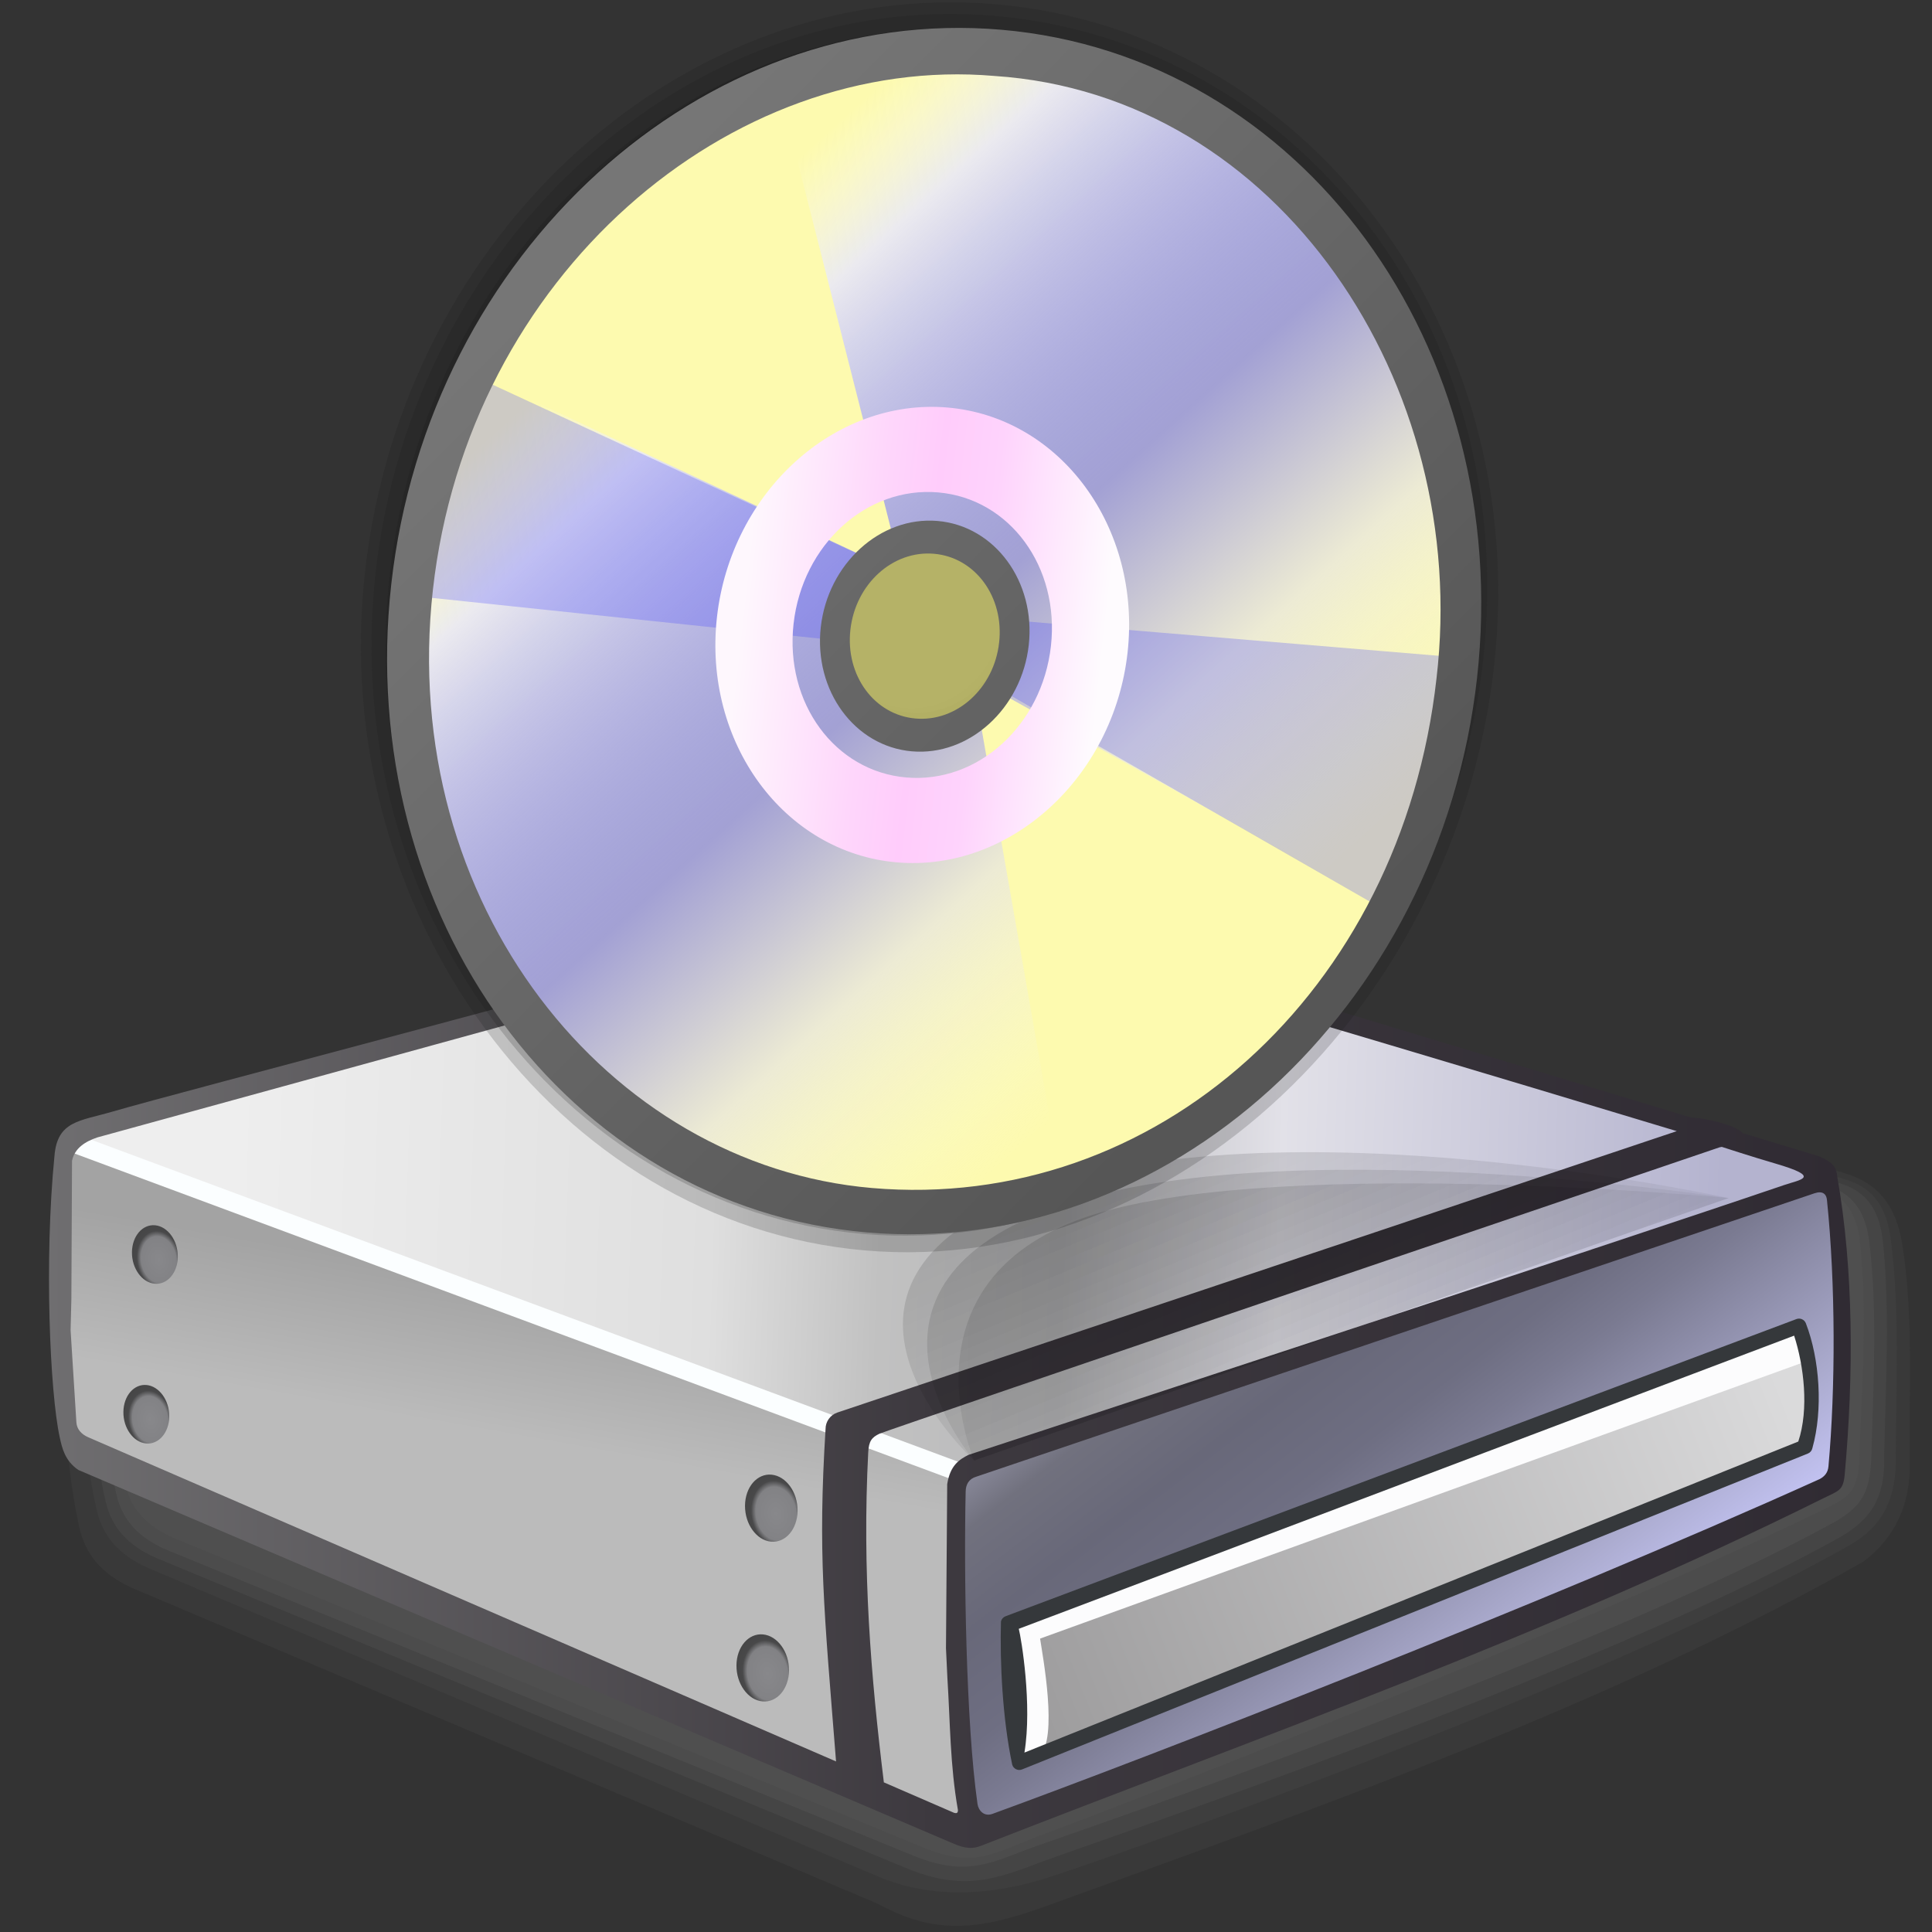 <?xml version="1.0" encoding="UTF-8" standalone="no"?>
<!-- Created with Inkscape (http://www.inkscape.org/) -->

<svg
   width="256mm"
   height="256mm"
   viewBox="0 0 256 256"
   version="1.1"
   id="svg1"
   inkscape:version="1.3.2 (091e20ef0f, 2023-11-25)"
   xml:space="preserve"
   sodipodi:docname="drive-optical-dvd.svg"
   xmlns:inkscape="http://www.inkscape.org/namespaces/inkscape"
   xmlns:sodipodi="http://sodipodi.sourceforge.net/DTD/sodipodi-0.dtd"
   xmlns:xlink="http://www.w3.org/1999/xlink"
   xmlns="http://www.w3.org/2000/svg"
   xmlns:svg="http://www.w3.org/2000/svg"
   xmlns:rdf="http://www.w3.org/1999/02/22-rdf-syntax-ns#"
   xmlns:cc="http://creativecommons.org/ns#"
   xmlns:dc="http://purl.org/dc/elements/1.1/"><rect x="0" y="0" width="256" height="256" fill="#333333" stroke="none"/><defs
     id="defs1"><linearGradient
       id="linearGradient82"
       inkscape:collect="always"><stop
         style="stop-color:#c8c8ca;stop-opacity:1;"
         offset="0"
         id="stop82" /><stop
         style="stop-color:#bdbdbe;stop-opacity:1;"
         offset="0.51"
         id="stop84" /><stop
         style="stop-color:#7c7c7c;stop-opacity:1"
         offset="0.626"
         id="stop85" /><stop
         style="stop-color:#7c7c7c;stop-opacity:1"
         offset="1"
         id="stop83" /></linearGradient><linearGradient
       id="linearGradient69"
       inkscape:collect="always"><stop
         style="stop-color:#7c7c7c;stop-opacity:1;"
         offset="0"
         id="stop69" /><stop
         style="stop-color:#7c7c7c;stop-opacity:1;"
         offset="0.323"
         id="stop73" /><stop
         style="stop-color:#a1a1a2;stop-opacity:1;"
         offset="0.505"
         id="stop76" /><stop
         style="stop-color:#c7c7c8;stop-opacity:1"
         offset="1"
         id="stop70" /></linearGradient><linearGradient
       id="linearGradient9"
       inkscape:collect="always"><stop
         style="stop-color:#3a3a4b;stop-opacity:1;"
         offset="0"
         id="stop47" /><stop
         style="stop-color:#8383e0;stop-opacity:1;"
         offset="1"
         id="stop51" /></linearGradient><linearGradient
       id="linearGradient145"
       inkscape:collect="always"><stop
         style="stop-color:#ffffff;stop-opacity:1;"
         offset="0"
         id="stop145" /><stop
         style="stop-color:#edffe9;stop-opacity:1;"
         offset="0.516"
         id="stop147" /><stop
         style="stop-color:#9fff8f;stop-opacity:1;"
         offset="0.788"
         id="stop148" /><stop
         style="stop-color:#7fff6a;stop-opacity:1;"
         offset="1"
         id="stop146" /></linearGradient><linearGradient
       id="linearGradient137"
       inkscape:collect="always"><stop
         style="stop-color:#dbd9de;stop-opacity:1;"
         offset="0"
         id="stop138" /><stop
         style="stop-color:#fbf9ff;stop-opacity:1;"
         offset="0.094"
         id="stop140" /><stop
         style="stop-color:#bbbabe;stop-opacity:1;"
         offset="0.135"
         id="stop141" /><stop
         style="stop-color:#fbfaff;stop-opacity:1;"
         offset="1"
         id="stop139" /></linearGradient><linearGradient
       id="linearGradient134"
       inkscape:collect="always"><stop
         style="stop-color:#3a3940;stop-opacity:1;"
         offset="0"
         id="stop134" /><stop
         style="stop-color:#b3bcc7;stop-opacity:1;"
         offset="0.744"
         id="stop136" /><stop
         style="stop-color:#dce8f5;stop-opacity:1;"
         offset="0.91"
         id="stop137" /><stop
         style="stop-color:#dce8f5;stop-opacity:1;"
         offset="1"
         id="stop135" /></linearGradient><linearGradient
       id="linearGradient131"
       inkscape:collect="always"><stop
         style="stop-color:#0b0b0c;stop-opacity:0.979;"
         offset="0"
         id="stop132" /><stop
         style="stop-color:#0b0b0c;stop-opacity:0;"
         offset="1"
         id="stop133" /></linearGradient><linearGradient
       id="linearGradient123"
       inkscape:collect="always"><stop
         style="stop-color:#b0b1b2;stop-opacity:1"
         offset="0"
         id="stop124" /><stop
         style="stop-color:#fdfefe;stop-opacity:1"
         offset="0.194"
         id="stop126" /><stop
         style="stop-color:#a6a7a8;stop-opacity:1;"
         offset="0.441"
         id="stop127" /><stop
         style="stop-color:#fdfeff;stop-opacity:1;"
         offset="0.655"
         id="stop128" /><stop
         style="stop-color:#d5d6d7;stop-opacity:1;"
         offset="0.825"
         id="stop130" /><stop
         style="stop-color:#aeafb0;stop-opacity:1"
         offset="1"
         id="stop125" /></linearGradient><linearGradient
       id="linearGradient120"
       inkscape:collect="always"><stop
         style="stop-color:#27277b;stop-opacity:1;"
         offset="0"
         id="stop120" /><stop
         style="stop-color:#3737ac;stop-opacity:1;"
         offset="0.226"
         id="stop122" /><stop
         style="stop-color:#3737ac;stop-opacity:1;"
         offset="0.75"
         id="stop123" /><stop
         style="stop-color:#3737ac;stop-opacity:1;"
         offset="1"
         id="stop121" /></linearGradient><linearGradient
       id="linearGradient115"
       inkscape:collect="always"><stop
         style="stop-color:#cacaff;stop-opacity:1"
         offset="0"
         id="stop115" /><stop
         style="stop-color:#696bab;stop-opacity:1"
         offset="0.496"
         id="stop117" /><stop
         style="stop-color:#434298;stop-opacity:1"
         offset="0.75"
         id="stop118" /><stop
         style="stop-color:#3f3e96;stop-opacity:1"
         offset="1"
         id="stop116" /></linearGradient><linearGradient
       id="linearGradient113"
       inkscape:collect="always"><stop
         style="stop-color:#5a59b7;stop-opacity:1"
         offset="0"
         id="stop113" /><stop
         style="stop-color:#4745a0;stop-opacity:0.984"
         offset="1"
         id="stop114" /></linearGradient><linearGradient
       id="linearGradient111"
       inkscape:collect="always"><stop
         style="stop-color:#7c7c7c;stop-opacity:1;"
         offset="0"
         id="stop111" /><stop
         style="stop-color:#999999;stop-opacity:1;"
         offset="1"
         id="stop112" /></linearGradient><linearGradient
       id="linearGradient109"
       inkscape:collect="always"><stop
         style="stop-color:#303031;stop-opacity:1;"
         offset="0"
         id="stop109" /><stop
         style="stop-color:#8c8c8d;stop-opacity:1;"
         offset="1"
         id="stop110" /></linearGradient><linearGradient
       id="linearGradient106"
       inkscape:collect="always"><stop
         style="stop-color:#232323;stop-opacity:1;"
         offset="0"
         id="stop105" /><stop
         style="stop-color:#646464;stop-opacity:1;"
         offset="1"
         id="stop106" /></linearGradient><linearGradient
       id="linearGradient77"
       inkscape:collect="always"><stop
         style="stop-color:#000000;stop-opacity:0.125;"
         offset="0"
         id="stop77" /><stop
         style="stop-color:#000000;stop-opacity:0;"
         offset="1"
         id="stop78" /></linearGradient><linearGradient
       id="linearGradient74"
       inkscape:collect="always"><stop
         style="stop-color:#9e9d9e;stop-opacity:1"
         offset="0"
         id="stop74" /><stop
         style="stop-color:#dadadb;stop-opacity:1"
         offset="1"
         id="stop75" /></linearGradient><linearGradient
       id="linearGradient48"
       inkscape:collect="always"><stop
         style="stop-color:#3e3a41;stop-opacity:1"
         offset="0"
         id="stop48" /><stop
         style="stop-color:#7f7f88;stop-opacity:1;"
         offset="0.5"
         id="stop50" /><stop
         style="stop-color:#b5b5c2;stop-opacity:1;"
         offset="1"
         id="stop49" /></linearGradient><linearGradient
       id="linearGradient44"
       inkscape:collect="always"><stop
         style="stop-color:#6f6e70;stop-opacity:1"
         offset="0"
         id="stop44" /><stop
         style="stop-color:#3d393f;stop-opacity:1"
         offset="0.491"
         id="stop46" /><stop
         style="stop-color:#302b33;stop-opacity:1"
         offset="1"
         id="stop45" /></linearGradient><linearGradient
       id="linearGradient41"
       inkscape:collect="always"><stop
         style="stop-color:#3e3a41;stop-opacity:1"
         offset="0"
         id="stop42" /><stop
         style="stop-color:#3c363f;stop-opacity:1"
         offset="1"
         id="stop43" /></linearGradient><linearGradient
       id="linearGradient33"
       inkscape:collect="always"><stop
         style="stop-color:#7a7a92;stop-opacity:1;"
         offset="0"
         id="stop33" /><stop
         style="stop-color:#acacc8;stop-opacity:1;"
         offset="0.116"
         id="stop40" /><stop
         style="stop-color:#a7a7bd;stop-opacity:1;"
         offset="0.191"
         id="stop41" /><stop
         style="stop-color:#71717e;stop-opacity:1;"
         offset="0.33"
         id="stop35" /><stop
         style="stop-color:#686879;stop-opacity:1;"
         offset="0.446"
         id="stop38" /><stop
         style="stop-color:#6e6e82;stop-opacity:1;"
         offset="0.57"
         id="stop39" /><stop
         style="stop-color:#7a7a91;stop-opacity:1"
         offset="0.649"
         id="stop36" /><stop
         style="stop-color:#aaaacd;stop-opacity:1"
         offset="0.879"
         id="stop37" /><stop
         style="stop-color:#c2c2f1;stop-opacity:1"
         offset="1"
         id="stop34" /></linearGradient><linearGradient
       id="linearGradient27"
       inkscape:collect="always"><stop
         style="stop-color:#eeeeee;stop-opacity:1"
         offset="0"
         id="stop28" /><stop
         style="stop-color:#d0d0d3;stop-opacity:1"
         offset="0.267"
         id="stop30" /><stop
         style="stop-color:#ffffff;stop-opacity:1"
         offset="0.476"
         id="stop31" /><stop
         style="stop-color:#d0d0d3;stop-opacity:1"
         offset="0.738"
         id="stop32" /><stop
         style="stop-color:#e2e2e9;stop-opacity:1"
         offset="1"
         id="stop29" /></linearGradient><linearGradient
       id="linearGradient21"
       inkscape:collect="always"><stop
         style="stop-color:#c9c9c9;stop-opacity:1"
         offset="0"
         id="stop21" /><stop
         style="stop-color:#c9c9c9;stop-opacity:1"
         offset="0.941"
         id="stop27" /><stop
         style="stop-color:#aeaeb0;stop-opacity:1;"
         offset="0.952"
         id="stop23" /><stop
         style="stop-color:#9d9d9d;stop-opacity:1;"
         offset="0.964"
         id="stop24" /><stop
         style="stop-color:#70707f;stop-opacity:1;"
         offset="0.983"
         id="stop26" /><stop
         style="stop-color:#686873;stop-opacity:1;"
         offset="0.991"
         id="stop25" /><stop
         style="stop-color:#54545d;stop-opacity:1;"
         offset="1"
         id="stop22" /></linearGradient><linearGradient
       id="linearGradient14"
       inkscape:collect="always"><stop
         style="stop-color:#eeeeee;stop-opacity:1"
         offset="0"
         id="stop14" /><stop
         style="stop-color:#dfdfdf;stop-opacity:1"
         offset="0.323"
         id="stop16" /><stop
         style="stop-color:#c1c1c1;stop-opacity:1;"
         offset="0.437"
         id="stop18" /><stop
         style="stop-color:#bababc;stop-opacity:1;"
         offset="0.559"
         id="stop19" /><stop
         style="stop-color:#e2e1e8;stop-opacity:1"
         offset="0.704"
         id="stop17" /><stop
         style="stop-color:#b4b3cf;stop-opacity:1;"
         offset="1"
         id="stop15" /></linearGradient><linearGradient
       id="linearGradient8"
       inkscape:collect="always"><stop
         style="stop-color:#88888b;stop-opacity:1;"
         offset="0"
         id="stop8" /><stop
         style="stop-color:#828285;stop-opacity:1;"
         offset="0.5"
         id="stop10" /><stop
         style="stop-color:#484849;stop-opacity:1;"
         offset="0.619"
         id="stop11" /><stop
         style="stop-color:#424242;stop-opacity:1;"
         offset="1"
         id="stop9" /></linearGradient><linearGradient
       id="linearGradient6"
       inkscape:collect="always"><stop
         style="stop-color:#a3a3a3;stop-opacity:1;"
         offset="0"
         id="stop6" /><stop
         style="stop-color:#bbbbbb;stop-opacity:1;"
         offset="1"
         id="stop7" /></linearGradient><linearGradient
       id="linearGradient4"
       inkscape:collect="always"><stop
         style="stop-color:#747474;stop-opacity:0.986;"
         offset="0"
         id="stop4" /><stop
         style="stop-color:#747474;stop-opacity:0;"
         offset="1"
         id="stop5" /></linearGradient><linearGradient
       id="linearGradient2"
       inkscape:collect="always"><stop
         style="stop-color:#dddddd;stop-opacity:1"
         offset="0"
         id="stop2" /><stop
         style="stop-color:#c1c1c1;stop-opacity:1"
         offset="1"
         id="stop3" /></linearGradient><linearGradient
       inkscape:collect="always"
       xlink:href="#linearGradient2"
       id="linearGradient3"
       x1="8.315"
       y1="149.442"
       x2="127.945"
       y2="149.442"
       gradientUnits="userSpaceOnUse" /><linearGradient
       inkscape:collect="always"
       xlink:href="#linearGradient4"
       id="linearGradient5"
       x1="70.115"
       y1="139.426"
       x2="66.713"
       y2="148.497"
       gradientUnits="userSpaceOnUse" /><linearGradient
       inkscape:collect="always"
       xlink:href="#linearGradient6"
       id="linearGradient7"
       x1="57.956"
       y1="109.177"
       x2="54.475"
       y2="128.681"
       gradientUnits="userSpaceOnUse" /><radialGradient
       inkscape:collect="always"
       xlink:href="#linearGradient8"
       id="radialGradient9"
       cx="20.946"
       cy="132.234"
       fx="20.946"
       fy="132.234"
       r="3.094"
       gradientTransform="matrix(1.518,-0.119,0.148,1.983,-30.221,-132.971)"
       gradientUnits="userSpaceOnUse" /><radialGradient
       inkscape:collect="always"
       xlink:href="#linearGradient8"
       id="radialGradient11"
       gradientUnits="userSpaceOnUse"
       gradientTransform="matrix(1.74,-0.137,0.17,2.272,44.676,-145.085)"
       cx="20.946"
       cy="132.234"
       fx="20.946"
       fy="132.234"
       r="3.094" /><radialGradient
       inkscape:collect="always"
       xlink:href="#linearGradient8"
       id="radialGradient13"
       gradientUnits="userSpaceOnUse"
       gradientTransform="matrix(1.518,-0.119,0.148,1.983,-30.221,-132.971)"
       cx="20.946"
       cy="132.234"
       fx="20.946"
       fy="132.234"
       r="3.094" /><radialGradient
       inkscape:collect="always"
       xlink:href="#linearGradient8"
       id="radialGradient14"
       gradientUnits="userSpaceOnUse"
       gradientTransform="matrix(1.74,-0.137,0.17,2.272,44.676,-145.085)"
       cx="20.946"
       cy="132.234"
       fx="20.946"
       fy="132.234"
       r="3.094" /><linearGradient
       inkscape:collect="always"
       xlink:href="#linearGradient14"
       id="linearGradient15"
       x1="30.805"
       y1="89.769"
       x2="228.298"
       y2="96.384"
       gradientUnits="userSpaceOnUse" /><radialGradient
       inkscape:collect="always"
       xlink:href="#linearGradient21"
       id="radialGradient22"
       cx="94.31"
       cy="-240.129"
       fx="94.31"
       fy="-240.129"
       r="86.357"
       gradientTransform="matrix(1.447,0.559,-0.253,0.654,-114.298,147.917)"
       gradientUnits="userSpaceOnUse" /><linearGradient
       inkscape:collect="always"
       xlink:href="#linearGradient27"
       id="linearGradient29"
       x1="48.149"
       y1="78.979"
       x2="196.17"
       y2="86.557"
       gradientUnits="userSpaceOnUse" /><linearGradient
       inkscape:collect="always"
       xlink:href="#linearGradient33"
       id="linearGradient34"
       x1="160.071"
       y1="91.049"
       x2="242.472"
       y2="135.977"
       gradientUnits="userSpaceOnUse" /><linearGradient
       inkscape:collect="always"
       xlink:href="#linearGradient41"
       id="linearGradient43"
       x1="140.554"
       y1="137.445"
       x2="219.861"
       y2="135.46"
       gradientUnits="userSpaceOnUse" /><linearGradient
       inkscape:collect="always"
       xlink:href="#linearGradient44"
       id="linearGradient45"
       x1="6.495"
       y1="122.183"
       x2="245.234"
       y2="122.183"
       gradientUnits="userSpaceOnUse" /><linearGradient
       inkscape:collect="always"
       xlink:href="#linearGradient48"
       id="linearGradient49"
       x1="139.027"
       y1="142.12"
       x2="212.586"
       y2="139.569"
       gradientUnits="userSpaceOnUse" /><linearGradient
       inkscape:collect="always"
       xlink:href="#linearGradient33"
       id="linearGradient72"
       gradientUnits="userSpaceOnUse"
       x1="184.659"
       y1="60.58"
       x2="242.472"
       y2="135.977" /><linearGradient
       inkscape:collect="always"
       xlink:href="#linearGradient74"
       id="linearGradient75"
       x1="137.897"
       y1="225.575"
       x2="240.023"
       y2="185.084"
       gradientUnits="userSpaceOnUse" /><linearGradient
       inkscape:collect="always"
       xlink:href="#linearGradient77"
       id="linearGradient78"
       x1="142.875"
       y1="158.561"
       x2="161.018"
       y2="202.406"
       gradientUnits="userSpaceOnUse" /><linearGradient
       id="linearGradient19"
       inkscape:collect="always"><stop
         style="stop-color:#767676;stop-opacity:1;"
         offset="0"
         id="stop20" /><stop
         style="stop-color:#565656;stop-opacity:1;"
         offset="1"
         id="stop21-6" /></linearGradient><linearGradient
       id="linearGradient11"
       inkscape:collect="always"><stop
         style="stop-color:#fef7fd;stop-opacity:1;"
         offset="0"
         id="stop11-2" /><stop
         style="stop-color:#fed6fb;stop-opacity:1;"
         offset="0.349"
         id="stop19-9" /><stop
         style="stop-color:#ffccfb;stop-opacity:1;"
         offset="0.5"
         id="stop13" /><stop
         style="stop-color:#fed3fc;stop-opacity:1;"
         offset="0.661"
         id="stop18-1" /><stop
         style="stop-color:#fefbfe;stop-opacity:1;"
         offset="1"
         id="stop12" /></linearGradient><linearGradient
       id="linearGradient1"
       inkscape:collect="always"><stop
         style="stop-color:#fafafa;stop-opacity:0;"
         offset="0"
         id="stop5-2" /><stop
         style="stop-color:#e6e6ff;stop-opacity:0.805;"
         offset="0.132"
         id="stop7-7" /><stop
         style="stop-color:#3b3bff;stop-opacity:0.465;"
         offset="0.505"
         id="stop8-0" /><stop
         style="stop-color:#dadaff;stop-opacity:0.467;"
         offset="0.747"
         id="stop9-9" /><stop
         style="stop-color:#fafafa;stop-opacity:0;"
         offset="1"
         id="stop6-3" /></linearGradient><radialGradient
       id="SVGID_path125302_1__3"
       gradientUnits="userSpaceOnUse"
       gradientTransform="matrix(0.017,0,0,-0.017,-110.605,-119.974)"
       cx="2233.172"
       cy="-328.136"
       r="17925.004"
       fx="2233.172"
       fy="-328.136">
<stop
   offset="0%"
   style="stop-color:rgb(1,161,255);stop-opacity: 1"
   id="stop1" />
<stop
   offset="100%"
   style="stop-color:rgb(66,102,170);stop-opacity: 1"
   id="stop2-6" />
</radialGradient><linearGradient
       id="SVGID_linearGradient279_4"
       gradientUnits="userSpaceOnUse"
       gradientTransform="matrix(0.017,0,0,-0.017,-110.605,-119.974)"
       x1="4032.133"
       y1="1356.173"
       x2="12738.493"
       y2="-21803.039">
<stop
   offset="0"
   style="stop-color:#1890ff;stop-opacity:1;"
   id="stop3-0" />
<stop
   offset="1"
   style="stop-color:#003984;stop-opacity:1;"
   id="stop4-6" />
</linearGradient><radialGradient
       id="SVGID_radialGradient10_5"
       gradientUnits="userSpaceOnUse"
       gradientTransform="matrix(2.363,1.326,-0.816,1.454,-1537.371,-2374.459)"
       cx="896.686"
       cy="705.148"
       r="83.244"
       fx="896.686"
       fy="705.148">
<stop
   offset="0%"
   style="stop-color:rgb(237,237,237);stop-opacity: 1"
   id="stop371" />
<stop
   offset="100%"
   style="stop-color:rgb(237,237,237);stop-opacity: 0"
   id="stop372" />
</radialGradient><radialGradient
       id="SVGID_radialGradient12_6"
       gradientUnits="userSpaceOnUse"
       gradientTransform="matrix(0.518,-0.68,1.598,1.207,-2289.084,-639.543)"
       cx="739.136"
       cy="1110.239"
       r="131.2"
       fx="739.136"
       fy="1110.239">
<stop
   offset="0%"
   style="stop-color:rgb(0,109,0);stop-opacity: 1"
   id="stop373" />
<stop
   offset="25%"
   style="stop-color:rgb(0,116,0);stop-opacity: 0.894"
   id="stop374" />
<stop
   offset="61.164%"
   style="stop-color:rgb(0,161,0);stop-opacity: 0.792"
   id="stop375" />
<stop
   offset="100%"
   style="stop-color:rgb(0,186,0);stop-opacity: 0"
   id="stop376" />
</radialGradient><radialGradient
       id="SVGID_radialGradient16_7"
       gradientUnits="userSpaceOnUse"
       gradientTransform="matrix(1.037,0.442,-0.825,1.946,-258.077,-1931.013)"
       cx="749.993"
       cy="777.772"
       r="128.962"
       fx="749.993"
       fy="777.772">
<stop
   offset="0%"
   style="stop-color:rgb(0,168,0);stop-opacity: 1"
   id="stop377" />
<stop
   offset="12.5%"
   style="stop-color:rgb(0,170,0);stop-opacity: 1"
   id="stop378" />
<stop
   offset="32.941%"
   style="stop-color:rgb(0,173,0);stop-opacity: 1"
   id="stop379" />
<stop
   offset="48.928%"
   style="stop-color:rgb(0,179,0);stop-opacity: 0.498"
   id="stop380" />
<stop
   offset="100%"
   style="stop-color:rgb(0,190,0);stop-opacity: 0"
   id="stop381" />
</radialGradient><linearGradient
       id="SVGID_linearGradient282_10"
       gradientUnits="userSpaceOnUse"
       x1="895.251"
       y1="859.628"
       x2="1216.15"
       y2="1038.552"
       gradientTransform="matrix(0.85,0,0,0.85,-765.802,-764.188)">
<stop
   offset="0%"
   style="stop-color:rgb(0,237,0);stop-opacity: 0"
   id="stop389" />
<stop
   offset="100%"
   style="stop-color:rgb(0,133,0);stop-opacity: 1"
   id="stop390" />
</linearGradient><radialGradient
       id="SVGID_polygon8_1__12"
       gradientUnits="userSpaceOnUse"
       gradientTransform="matrix(0.017,0,0,-0.017,-108.85,-131.857)"
       cx="7553.003"
       cy="-7131.863"
       r="16567.537"
       fx="7553.003"
       fy="-7131.863">
<stop
   offset="0%"
   style="stop-color:rgb(1,1,255);stop-opacity: 1"
   id="stop395" />
<stop
   offset="100%"
   style="stop-color:rgb(0,0,128);stop-opacity: 1"
   id="stop396" />
</radialGradient><radialGradient
       id="SVGID_radialGradient25_9"
       gradientUnits="userSpaceOnUse"
       gradientTransform="matrix(0.904,-0.101,0.104,0.925,-877.033,-748.532)"
       cx="819.433"
       cy="718.977"
       r="284.622"
       fx="819.433"
       fy="718.977">
<stop
   offset="0%"
   style="stop-color:rgb(255,255,255);stop-opacity: 0.959"
   id="stop384" />
<stop
   offset="0.203"
   style="stop-color:#effaff;stop-opacity:0.667;"
   id="stop385" />
<stop
   offset="0.312"
   style="stop-color:#e0f5ff;stop-opacity:0.613;"
   id="stop386" />
<stop
   offset="0.5"
   style="stop-color:#d8f0ff;stop-opacity:0.446;"
   id="stop387" />
<stop
   offset="100%"
   style="stop-color:rgb(255,255,255);stop-opacity: 0"
   id="stop388" />
</radialGradient><radialGradient
       id="SVGID_radialGradient21_11"
       gradientUnits="userSpaceOnUse"
       gradientTransform="matrix(2.447,-0.135,0.05,0.919,-2578.431,-678.434)"
       cx="1123.892"
       cy="1044.192"
       r="147.227"
       fx="1123.892"
       fy="1044.192">
<stop
   offset="0%"
   style="stop-color:rgb(0,106,0);stop-opacity: 1"
   id="stop391" />
<stop
   offset="25%"
   style="stop-color:rgb(0,131,0);stop-opacity: 1"
   id="stop392" />
<stop
   offset="0.704"
   style="stop-color:#009d00;stop-opacity:1;"
   id="stop393" />
<stop
   offset="1"
   style="stop-color:#b4b4b4;stop-opacity:0;"
   id="stop394" />
</radialGradient><radialGradient
       id="SVGID_radialGradient279_13"
       gradientUnits="userSpaceOnUse"
       cx="643.514"
       cy="1173.427"
       r="348.306"
       fx="643.514"
       fy="1173.427"
       gradientTransform="matrix(0.85,0,0,0.85,-765.822,-764.113)">
<stop
   offset="0%"
   style="stop-color:rgb(255,255,255);stop-opacity: 0.257"
   id="stop397" />
<stop
   offset="100%"
   style="stop-color:rgb(255,255,255);stop-opacity: 0"
   id="stop398" />
</radialGradient><linearGradient
       inkscape:collect="always"
       xlink:href="#linearGradient1"
       id="linearGradient6-2"
       x1="65.012"
       y1="57.83"
       x2="194.28"
       y2="187.854"
       gradientUnits="userSpaceOnUse" /><linearGradient
       inkscape:collect="always"
       xlink:href="#linearGradient11"
       id="linearGradient12"
       x1="85.087"
       y1="124.543"
       x2="163.243"
       y2="124.543"
       gradientUnits="userSpaceOnUse"
       gradientTransform="translate(0,2.268)" /><linearGradient
       inkscape:collect="always"
       xlink:href="#linearGradient19"
       id="linearGradient21-6"
       x1="45.559"
       y1="52.539"
       x2="206.173"
       y2="196.548"
       gradientUnits="userSpaceOnUse" /><linearGradient
       inkscape:collect="always"
       xlink:href="#linearGradient77"
       id="linearGradient79"
       gradientUnits="userSpaceOnUse"
       x1="142.875"
       y1="158.561"
       x2="161.018"
       y2="202.406" /><linearGradient
       inkscape:collect="always"
       xlink:href="#linearGradient77"
       id="linearGradient80"
       gradientUnits="userSpaceOnUse"
       x1="142.875"
       y1="158.561"
       x2="161.018"
       y2="202.406" /><linearGradient
       inkscape:collect="always"
       xlink:href="#linearGradient106"
       id="linearGradient105"
       gradientUnits="userSpaceOnUse"
       x1="141.457"
       y1="216.949"
       x2="240.023"
       y2="185.084" /><linearGradient
       inkscape:collect="always"
       xlink:href="#linearGradient109"
       id="linearGradient110"
       x1="206.8"
       y1="199.288"
       x2="232.432"
       y2="199.288"
       gradientUnits="userSpaceOnUse" /><linearGradient
       inkscape:collect="always"
       xlink:href="#linearGradient111"
       id="linearGradient112"
       x1="205.336"
       y1="194.233"
       x2="232.432"
       y2="194.233"
       gradientUnits="userSpaceOnUse" /><linearGradient
       inkscape:collect="always"
       xlink:href="#linearGradient113"
       id="linearGradient114"
       x1="87.546"
       y1="167.62"
       x2="109.21"
       y2="41.943"
       gradientUnits="userSpaceOnUse" /><linearGradient
       inkscape:collect="always"
       xlink:href="#linearGradient115"
       id="linearGradient116"
       x1="96.34"
       y1="48.373"
       x2="198.561"
       y2="104.193"
       gradientUnits="userSpaceOnUse" /><linearGradient
       inkscape:collect="always"
       xlink:href="#linearGradient120"
       id="linearGradient121"
       x1="119.603"
       y1="135.372"
       x2="184.015"
       y2="133.367"
       gradientUnits="userSpaceOnUse" /><linearGradient
       inkscape:collect="always"
       xlink:href="#linearGradient123"
       id="linearGradient125"
       x1="122.464"
       y1="123.74"
       x2="170.651"
       y2="152.971"
       gradientUnits="userSpaceOnUse" /><linearGradient
       inkscape:collect="always"
       xlink:href="#linearGradient131"
       id="linearGradient133"
       x1="106.506"
       y1="87.03"
       x2="174.664"
       y2="110.541"
       gradientUnits="userSpaceOnUse" /><linearGradient
       inkscape:collect="always"
       xlink:href="#linearGradient134"
       id="linearGradient135"
       x1="106.175"
       y1="112.025"
       x2="156.822"
       y2="32.646"
       gradientUnits="userSpaceOnUse" /><linearGradient
       inkscape:collect="always"
       xlink:href="#linearGradient137"
       id="linearGradient139"
       x1="148.871"
       y1="31.678"
       x2="159.785"
       y2="95.556"
       gradientUnits="userSpaceOnUse" /><radialGradient
       inkscape:collect="always"
       xlink:href="#linearGradient145"
       id="radialGradient146"
       cx="230.117"
       cy="167.226"
       fx="230.117"
       fy="167.226"
       r="4.31"
       gradientTransform="matrix(1,0,0,1.206,14.416,-34.122)"
       gradientUnits="userSpaceOnUse" /><linearGradient
       inkscape:collect="always"
       xlink:href="#linearGradient33"
       id="linearGradient148"
       gradientUnits="userSpaceOnUse"
       x1="183.148"
       y1="21.649"
       x2="242.472"
       y2="135.977" /><linearGradient
       inkscape:collect="always"
       xlink:href="#linearGradient9"
       id="linearGradient51"
       x1="97.337"
       y1="41.293"
       x2="193.051"
       y2="139.114"
       gradientUnits="userSpaceOnUse" /><linearGradient
       inkscape:collect="always"
       xlink:href="#linearGradient106"
       id="linearGradient66"
       gradientUnits="userSpaceOnUse"
       x1="146.318"
       y1="215.785"
       x2="240.023"
       y2="185.084" /><linearGradient
       inkscape:collect="always"
       xlink:href="#linearGradient69"
       id="linearGradient70"
       x1="209.257"
       y1="193.24"
       x2="216.693"
       y2="193.282"
       gradientUnits="userSpaceOnUse" /><radialGradient
       inkscape:collect="always"
       xlink:href="#linearGradient82"
       id="radialGradient83"
       cx="218.85"
       cy="181.821"
       fx="218.85"
       fy="181.821"
       r="7.827"
       gradientUnits="userSpaceOnUse"
       gradientTransform="matrix(1.735,0,0,1.735,-159.395,-131.964)" /><linearGradient
       inkscape:collect="always"
       xlink:href="#linearGradient1-5"
       id="linearGradient2-15"
       x1="92.031"
       y1="252.879"
       x2="193.682"
       y2="340.643"
       gradientUnits="userSpaceOnUse" /><linearGradient
       id="linearGradient1-5"
       inkscape:collect="always"><stop
         style="stop-color:#ff0000;stop-opacity:0.922;"
         offset="0"
         id="stop1-4" /><stop
         style="stop-color:#ce1414;stop-opacity:0.941;"
         offset="0.484"
         id="stop22-7" /><stop
         style="stop-color:#9e2828;stop-opacity:0.961;"
         offset="0.537"
         id="stop21-65" /><stop
         style="stop-color:#b32e2e;stop-opacity:1;"
         offset="1"
         id="stop2-69" /></linearGradient></defs><sodipodi:namedview
     id="base"
     pagecolor="#ffffff"
     bordercolor="#000000"
     borderopacity="0.3"
     inkscape:pageopacity="0.0"
     inkscape:pageshadow="2"
     inkscape:zoom="0.98994949"
     inkscape:cx="505.07627"
     inkscape:cy="476.792"
     inkscape:document-units="mm"
     inkscape:showpageshadow="2"
     inkscape:pagecheckerboard="0"
     inkscape:deskcolor="#d1d1d1"
     inkscape:current-layer="path1" /><g
     id="g56"
     transform="translate(0,59.307)"
     style="display:inline"><g
       id="g55"
       inkscape:label="shadow"><path
         id="rect51"
         style="fill:#545455;fill-opacity:0.198;stroke-width:2.3;stroke-linecap:round"
         d="M 7.749,120.196 242.188,95.533 c 3.701,0.941 8.64,2.054 9.898,10.196 1.496,9.685 0.844,19.117 0.969,28.641 0.124,5.682 -1.959,10.067 -6.118,13.229 -33.717,19.088 -72.228,32.591 -108.436,45.703 -9.192,3.329 -14.793,3.668 -22.179,-0.346 L 17.93,151.285 c -3.69,-1.563 -6.514,-3.99 -7.441,-8.315 -1.699,-7.591 -1.827,-15.182 -2.74,-22.773 z"
         sodipodi:nodetypes="ccsccscccc" /><path
         id="path52"
         style="fill:#545455;fill-opacity:0.198;stroke-width:2.237;stroke-linecap:round"
         d="M 10.095,118.924 240.742,96.068 c 3.658,0.901 8.803,1.002 9.804,8.866 1.201,9.434 0.696,19.095 0.652,28.694 0.123,5.44 -1.609,9.243 -6.047,11.768 -33.03,18.797 -100.511,42.332 -106.879,44.275 -6.368,1.942 -14.32,2.88 -21.918,-0.331 l -96.197,-40.652 c -3.646,-1.496 -6.438,-3.82 -7.354,-7.961 -1.68,-7.268 -1.805,-14.535 -2.708,-21.803 z"
         sodipodi:nodetypes="ccscszsccc" /><path
         id="path53"
         style="fill:#545455;fill-opacity:0.334;stroke-width:2.194;stroke-linecap:round"
         d="M 11.323,118.532 239.899,96.588 c 3.63,0.874 8.781,0.923 9.587,8.594 0.973,9.266 0.361,18.985 0.171,28.584 0.122,5.274 -1.655,8.277 -6.047,10.719 -32.785,18.227 -99.047,40.447 -105.391,42.841 -6.343,2.394 -10.584,4.019 -18.111,0.908 L 21.308,147.385 c -3.618,-1.45 -6.388,-3.703 -7.297,-7.717 -1.667,-7.045 -1.792,-14.09 -2.687,-21.135 z"
         sodipodi:nodetypes="ccscszsccc" /><path
         id="path54"
         style="fill:#545455;fill-opacity:0.501;stroke-width:2.152;stroke-linecap:round"
         d="M 12.788,118.177 237.987,96.824 c 3.585,0.851 8.771,0.896 9.691,8.373 1.117,9.071 0.551,18.352 0.316,27.591 -0.131,5.137 -0.791,7.318 -5.123,9.693 -32.39,17.759 -99.406,40.651 -105.319,42.738 -5.913,2.087 -9.146,4.382 -16.569,1.341 L 22.65,146.285 c -3.574,-1.413 -6.31,-3.608 -7.208,-7.518 -1.646,-6.863 -1.77,-13.726 -2.654,-20.59 z"
         sodipodi:nodetypes="ccssszsccc" /><path
         id="path55"
         style="fill:#545455;fill-opacity:0.419;stroke-width:2.12;stroke-linecap:round"
         d="M 13.969,117.245 237.03,97.107 c 3.553,0.834 8.648,0.849 9.429,8.2 1.012,9.517 0.238,19.034 -0.084,28.552 -0.17,5.03 -1.72,5.384 -6.11,7.509 -32.623,15.79 -93.861,39.375 -101.35,42.122 -7.49,2.747 -9.471,4.942 -16.801,1.915 L 23.743,144.773 c -3.542,-1.384 -6.253,-3.533 -7.143,-7.363 -1.631,-6.722 -1.754,-13.443 -2.631,-20.165 z"
         sodipodi:nodetypes="ccssszsccc" /></g><g
       id="g8"
       style="display:none"
       inkscape:label="hd"><g
         id="g2"
         inkscape:label="leftbottom"
         style="display:inline"><path
           id="rect2"
           style="fill:url(#linearGradient3);stroke-width:7.2;stroke-linecap:round;stroke-linejoin:round"
           d="M 8.315,114.999 126.055,160.64 127.945,183.885 9.638,131.536 Z"
           sodipodi:nodetypes="ccccc" /><g
           id="g11"
           inkscape:label="holesbottom"
           style="display:inline"><ellipse
             style="fill:url(#radialGradient9);stroke:none;stroke-width:7.214;stroke-linecap:round;stroke-linejoin:round"
             id="path8"
             cx="20.627"
             cy="126.107"
             rx="3.054"
             ry="3.872"
             transform="matrix(0.995,0.096,-0.009,1,0,0)" /><ellipse
             style="fill:url(#radialGradient11);stroke:none;stroke-width:8.267;stroke-linecap:round;stroke-linejoin:round"
             id="ellipse11"
             cx="102.948"
             cy="151.817"
             rx="3.5"
             ry="4.438"
             transform="matrix(0.995,0.096,-0.009,1,0,0)" /></g><path
           id="path3"
           style="display:inline;fill:url(#linearGradient5);fill-opacity:0.986;stroke-width:7.2;stroke-linecap:round;stroke-linejoin:round"
           d="M 8.315,114.999 126.055,160.64 127.945,183.885 9.638,131.536 Z"
           sodipodi:nodetypes="ccccc"
           inkscape:label="dropshadow" /></g><g
         id="g7"
         inkscape:label="lefttop"
         style="display:inline"><path
           id="rect5"
           style="fill:url(#linearGradient7);stroke-width:7.2;stroke-linecap:round;stroke-linejoin:round"
           d="M 8.835,92.084 127.567,135.693 126.811,160.829 8.504,114.338 Z"
           sodipodi:nodetypes="ccccc" /><g
           id="g13"
           inkscape:label="holestop"
           style="display:inline"
           transform="translate(1.134,-21.167)"><ellipse
             style="fill:url(#radialGradient13);stroke:none;stroke-width:7.214;stroke-linecap:round;stroke-linejoin:round"
             id="ellipse12"
             cx="20.627"
             cy="126.107"
             rx="3.054"
             ry="3.872"
             transform="matrix(0.995,0.096,-0.009,1,0,0)" /><ellipse
             style="fill:url(#radialGradient14);stroke:none;stroke-width:8.267;stroke-linecap:round;stroke-linejoin:round"
             id="ellipse13"
             cx="102.948"
             cy="151.817"
             rx="3.5"
             ry="4.438"
             transform="matrix(0.995,0.096,-0.009,1,0,0)" /></g></g><g
         id="g19"
         inkscape:label="top"><path
           id="rect14"
           style="display:inline;fill:url(#linearGradient15);stroke-width:7.2;stroke-linecap:round;stroke-linejoin:round"
           d="M 123.409,59.342 242.85,95.817 127.945,135.315 9.449,91.14 Z"
           sodipodi:nodetypes="ccccc" /><g
           id="g20"
           inkscape:label="screw"
           transform="matrix(1,-0.069,0,1,0,8.678)"><ellipse
             style="fill:#494950;fill-opacity:1;stroke:none;stroke-width:7.009;stroke-linecap:round;stroke-linejoin:round"
             id="path19"
             cx="126.963"
             cy="109.417"
             rx="4.888"
             ry="2.906"
             transform="matrix(0.991,0.135,0,1,0,0)" /><path
             id="rect19"
             style="fill:#000000;fill-opacity:1;stroke:none;stroke-width:7.2;stroke-linecap:round;stroke-linejoin:round"
             d="m 125.553,124.176 -0.271,1.583 -2.389,-0.224 -0.218,1.276 2.389,0.224 -0.246,1.441 1.267,0.119 0.247,-1.441 2.389,0.224 0.218,-1.276 -2.389,-0.224 0.271,-1.583 z" /></g><g
           id="g21"
           inkscape:label="screw"
           transform="matrix(1,-0.069,0,1,98.489,-22.058)"><ellipse
             style="fill:#494950;fill-opacity:1;stroke:none;stroke-width:7.009;stroke-linecap:round;stroke-linejoin:round"
             id="ellipse20"
             cx="126.963"
             cy="109.417"
             rx="4.888"
             ry="2.906"
             transform="matrix(0.991,0.135,0,1,0,0)" /><path
             id="path20"
             style="fill:#000000;fill-opacity:1;stroke:none;stroke-width:7.2;stroke-linecap:round;stroke-linejoin:round"
             d="m 125.553,124.176 -0.271,1.583 -2.389,-0.224 -0.218,1.276 2.389,0.224 -0.246,1.441 1.267,0.119 0.247,-1.441 2.389,0.224 0.218,-1.276 -2.389,-0.224 0.271,-1.583 z" /></g><g
           id="g32"><path
             id="rect27"
             style="fill:url(#linearGradient29);stroke-width:7.2;stroke-linecap:round;stroke-linejoin:round"
             d="m 120.103,60.389 5.574,-0.291 78.619,24.474 C 193.378,131.28 71.829,107.839 38.185,82.685 Z"
             sodipodi:nodetypes="ccccc" /><path
             id="rect21"
             style="fill:url(#radialGradient22);stroke-width:7.2;stroke-linecap:round;stroke-linejoin:round"
             d="M 41.494,82.453 C 118.569,128.213 209.259,107.313 199.712,83.043 l 7.021,1.949 C 215.68,134.314 73.392,116.975 34.611,83.923 Z"
             sodipodi:nodetypes="ccccc" /><path
             id="rect32"
             style="fill:#0d0d0d;fill-opacity:1;stroke-width:7.2;stroke-linecap:round;stroke-linejoin:round"
             d="M 39.021,89.669 79.144,78.453 93.817,84.913 57.196,96.484 Z"
             sodipodi:nodetypes="ccccc" /></g></g><g
         id="g41"
         inkscape:label="rfront"><path
           id="rect33"
           style="fill:url(#linearGradient34);stroke-width:7.2;stroke-linecap:round;stroke-linejoin:round"
           d="M 127,135.882 242.661,96.951 c 1.182,13.67 2.166,27.34 0.378,41.01 L 129.646,183.318 C 126.726,168.526 126.997,152.137 127,135.882 Z"
           sodipodi:nodetypes="ccccc" /><g
           id="g51"><path
             style="color:#000000;display:inline;fill:url(#linearGradient49);stroke-linecap:round;-inkscape-stroke:none"
             d="m 135.276,138.884 83.718,-27.8 -0.033,29.099 -83.164,32.144 z"
             id="path50" /><path
             style="color:#000000;fill:url(#linearGradient43);stroke-linecap:round;-inkscape-stroke:none"
             d="m 220.146,109.49 -86.033,28.568 0.559,35.936 85.438,-33.023 z m -2.305,3.188 -0.008,2.002 -24.793,8.384 0.397,23.084 24.381,-9.257 -0.008,2.503 c 0,0 -8.675,3.589 -21.972,8.68 -13.297,5.091 -36.615,11.879 -59.158,5.976 L 136.439,139.709 Z"
             id="path51"
             sodipodi:nodetypes="ccccccccccczccc" /></g></g><path
         id="rect7"
         style="fill:#fbfeff;stroke-width:7.2;stroke-linecap:round;stroke-linejoin:round"
         d="M 8.882,90.525 127.945,134.749 v 2.646 L 8.882,93.171 Z"
         inkscape:label="whiteframe"
         sodipodi:nodetypes="ccccc" /><path
         id="rect1"
         style="fill:url(#linearGradient45);stroke:none;stroke-width:7.2;stroke-linecap:round;stroke-linejoin:round"
         d="m 7.216,93.886 c -1.359,13.69 -0.61,31.247 0.698,37.258 0.326,1.498 0.706,3.106 2.461,4.321 l 116.059,49.554 c 1.405,0.6 2.448,0.708 3.591,0.236 l 111.645,-46.066 c 2.033,-0.839 2.572,-0.955 2.771,-3.152 1.182,-13.081 1.2,-27.081 -1.009,-39.532 -0.088,-1.578 -1.269,-2.063 -2.394,-2.603 C 201.522,82.034 127.803,59.626 127.803,59.626 124.919,58.784 122.115,58.372 119.606,59.531 83.724,69.822 23.396,85.5 14.938,87.979 10.578,89.257 7.581,89.185 7.216,93.886 Z M 126.197,62.035 c 0,0 45.113,13.478 108.979,32.812 6.652,1.573 1.234,2.869 1.234,2.869 L 128.323,133.473 c -1.196,0.605 -2.432,1.381 -2.814,3.891 L 125.347,159.1 9.457,112.816 9.544,94.494 C 9.902,92.815 11.295,91.95 12.91,91.403 48.603,81.637 85.895,71.193 121.85,61.752 c 1.322,-0.478 2.773,-0.372 4.347,0.283 z m 3.18,74.322 111.051,-37.547 c 1.077,-0.364 1.571,0.084 1.653,0.88 1.149,11.131 1.135,24.997 0.199,35.308 -0.078,0.865 -0.544,1.343 -1.154,1.677 l -27.298,9.828 -27.031,11.198 -27.031,11.198 -28.259,12.142 c -1.115,0.466 -1.864,-0.467 -1.984,-1.313 -1.551,-10.875 -1.808,-30.95 -1.567,-41.393 0.013,-0.92 0.403,-1.685 1.42,-1.977 z M 9.354,116.96 125.535,163.05 c 0.376,5.937 0.346,11.544 1.394,17.481 0.011,0.453 -0.225,0.449 -0.5,0.374 L 11.706,131.146 c -0.921,-0.399 -1.529,-1.069 -1.587,-1.988 z"
         sodipodi:nodetypes="cscssssccccscccccccccccccssccccccsccccccssc"
         inkscape:label="frame" /></g><g
       id="g70"
       style="display:inline"
       inkscape:label="cdrom"><g
         id="g58"
         inkscape:label="leftbottom"
         style="display:inline" /><g
         id="g60"
         inkscape:label="lefttop"
         style="display:inline"><path
           id="path58"
           style="fill:url(#linearGradient7);stroke-width:7.2;stroke-linecap:round;stroke-linejoin:round"
           d="M 8.835,92.084 127.567,135.693 128.147,183.012 8.772,130.107 Z"
           sodipodi:nodetypes="ccccc" /><g
           id="g57"
           inkscape:label="holesbottom"
           style="display:inline"><ellipse
             style="fill:url(#radialGradient9);stroke:none;stroke-width:7.214;stroke-linecap:round;stroke-linejoin:round"
             id="ellipse56"
             cx="20.627"
             cy="126.107"
             rx="3.054"
             ry="3.872"
             transform="matrix(0.995,0.096,-0.009,1,0,0)" /><ellipse
             style="fill:url(#radialGradient11);stroke:none;stroke-width:8.267;stroke-linecap:round;stroke-linejoin:round"
             id="ellipse57"
             cx="102.948"
             cy="151.817"
             rx="3.5"
             ry="4.438"
             transform="matrix(0.995,0.096,-0.009,1,0,0)" /></g><g
           id="g59"
           inkscape:label="holestop"
           style="display:inline"
           transform="translate(1.134,-21.167)"><ellipse
             style="fill:url(#radialGradient13);stroke:none;stroke-width:7.214;stroke-linecap:round;stroke-linejoin:round"
             id="ellipse58"
             cx="20.627"
             cy="126.107"
             rx="3.054"
             ry="3.872"
             transform="matrix(0.995,0.096,-0.009,1,0,0)" /><ellipse
             style="fill:url(#radialGradient14);stroke:none;stroke-width:8.267;stroke-linecap:round;stroke-linejoin:round"
             id="ellipse59"
             cx="102.948"
             cy="151.817"
             rx="3.5"
             ry="4.438"
             transform="matrix(0.995,0.096,-0.009,1,0,0)" /></g></g><g
         id="g66"
         inkscape:label="top"><path
           id="path60"
           style="display:inline;fill:url(#linearGradient15);stroke-width:7.2;stroke-linecap:round;stroke-linejoin:round"
           d="M 123.409,59.342 242.85,95.817 127.945,135.315 9.449,91.14 Z"
           sodipodi:nodetypes="ccccc" /></g><g
         id="g69"
         inkscape:label="rfront"><path
           id="path66"
           style="fill:url(#linearGradient72);stroke-width:7.2;stroke-linecap:round;stroke-linejoin:round"
           d="M 127,135.882 242.661,96.951 c 1.182,13.67 2.166,27.34 0.378,41.01 -36.194,16.522 -75.396,30.413 -113.393,45.357 C 126.726,168.526 126.997,152.137 127,135.882 Z"
           sodipodi:nodetypes="ccccc" /><g
           id="rect72"
           style="display:inline"
           transform="matrix(0.976,0,0,0.976,2.402,-54.96)"><path
             style="color:#000000;fill:url(#linearGradient75);stroke-linecap:round;stroke-linejoin:round;-inkscape-stroke:none"
             d="m 134.649,216.299 106.378,-40.255 c 1.782,4.631 2.6,10.529 1.497,15.787 l -106.601,43.013 c -2.01,-6.854 -2.535,-13.2 -1.273,-18.544 z"
             id="path75"
             sodipodi:nodetypes="ccccc" /><path
             id="rect76"
             style="fill:#fcfcfd;stroke-width:2;stroke-linecap:round;stroke-linejoin:round"
             d="m 133.898,215.541 104.253,-39.337 0.945,4.158 -101.333,36.674 c 0.31,2.122 2.436,13.344 -0.108,15.561 l -2.858,0.992 c -2.093,-3.329 -0.995,-8.984 -0.921,-13.276 z"
             sodipodi:nodetypes="cccccccc"
             transform="matrix(1.025,0,0,1.025,-2.461,-4.454)" /><path
             style="color:#000000;fill:#35383b;stroke-linecap:round;stroke-linejoin:round;-inkscape-stroke:none"
             d="m 241.429,174.628 -107.373,40.346 c -0.313,0.117 -0.547,0.383 -0.623,0.709 -0.155,5.625 0.209,13.199 1.527,19.442 0.166,0.567 0.786,0.868 1.334,0.646 L 242.987,192.884 c 0.309,-0.124 0.536,-0.395 0.605,-0.721 1.472,-5.256 0.996,-12.085 -0.88,-16.957 -0.197,-0.512 -0.769,-0.77 -1.283,-0.578 z m -0.314,2.25 c 1.318,4.055 2.043,9.964 0.565,14.377 l -105.061,42.229 c 1.074,-6.499 -0.42,-15.443 -0.767,-16.806 z"
             id="path76"
             sodipodi:nodetypes="cccccccccccccc" /></g></g><path
         id="path69"
         style="fill:#fbfeff;stroke-width:7.2;stroke-linecap:round;stroke-linejoin:round"
         d="M 8.882,90.525 127.945,134.749 v 2.646 L 8.882,93.171 Z"
         inkscape:label="whiteframe"
         sodipodi:nodetypes="ccccc" /><path
         id="path70"
         style="fill:url(#linearGradient45);stroke:none;stroke-width:7.2;stroke-linecap:round;stroke-linejoin:round"
         inkscape:label="frame"
         d="m 123.564,58.828 c -1.375,-0.063 -2.704,0.123 -3.958,0.703 -35.882,10.29 -96.209,25.968 -104.667,28.447 -4.361,1.278 -7.357,1.207 -7.723,5.908 -1.359,13.69 -0.61,31.247 0.698,37.258 0.326,1.498 0.706,3.106 2.46,4.321 l 116.059,49.555 c 1.405,0.6 2.447,0.708 3.59,0.236 37.413,-14.612 75.171,-27.931 111.645,-46.066 1.969,-0.979 2.572,-0.955 2.77,-3.152 1.182,-13.081 1.201,-27.081 -1.009,-39.532 -0.088,-1.578 -1.269,-2.063 -2.394,-2.603 -3.53,-1.06 -6.117,-1.857 -10.116,-3.062 -0.767,-0.995 -4.924,-2.047 -6.777,-2.052 -40.258,-12.15 -96.34,-29.164 -96.34,-29.164 -1.442,-0.421 -2.864,-0.734 -4.239,-0.797 z m 0.365,2.64 c 0.725,0.049 1.481,0.239 2.268,0.567 0,0 41.988,12.221 95.985,28.539 L 110.915,127.875 c -0.918,0.329 -1.53,1.201 -1.525,2.176 -1.021,16.484 -0.228,23.65 1.39,44.041 l -99.073,-42.947 c -0.921,-0.399 -1.529,-1.069 -1.587,-1.988 L 9.354,116.96 9.457,112.816 9.544,94.494 C 9.902,92.815 11.295,91.95 12.91,91.403 48.603,81.637 85.895,71.193 121.85,61.752 c 0.661,-0.239 1.354,-0.332 2.078,-0.284 z m 104.215,31.191 c 0,0 3.908,1.278 7.031,2.188 6.335,1.847 3.378,2.137 1.234,2.869 -23.589,8.048 -108.086,35.756 -108.086,35.756 -1.196,0.605 -2.431,1.382 -2.814,3.892 l -0.162,21.736 0.189,3.949 c 0.376,5.937 0.346,11.544 1.394,17.482 0.011,0.453 -0.225,0.449 -0.5,0.374 l -9.327,-4.046 c 4.3e-4,-0.014 0.008,-0.022 0.008,-0.036 -1.711,-13.977 -2.875,-27.953 -2.068,-43.676 0.078,-1.53 0.487,-1.997 1.477,-2.474 0.99,-0.477 111.309,-37.947 111.309,-37.947 z m 12.985,6.022 c 0.597,0.01 0.89,0.411 0.952,1.009 1.149,11.131 1.135,24.997 0.199,35.307 -0.078,0.865 -0.544,1.344 -1.154,1.677 -36.806,16.628 -89.598,37.069 -109.618,44.365 -1.136,0.414 -1.864,-0.467 -1.984,-1.313 -1.551,-10.875 -1.808,-30.95 -1.567,-41.393 0.013,-0.92 0.403,-1.685 1.421,-1.977 L 240.428,98.809 c 0.269,-0.091 0.502,-0.131 0.701,-0.128 z"
         sodipodi:nodetypes="scscscccsscccccssccccccccccccscssccccccccszccccccscccsc" /><g
         id="g79"
         inkscape:label="cdshadow"
         transform="translate(0,-58.74)"
         style="display:inline"><path
           id="rect77"
           style="display:inline;fill:url(#linearGradient79);stroke-width:2;stroke-linecap:round;stroke-linejoin:round"
           d="m 136.449,157.427 c 32.888,-12.404 92.604,0.756 92.604,0.756 l -99.975,34.774 c 0,0 -25.517,-23.125 7.371,-35.53 z"
           sodipodi:nodetypes="zccz"
           inkscape:label="cdshadow" /><path
           id="path78"
           style="display:inline;fill:url(#linearGradient80);stroke-width:2;stroke-linecap:round;stroke-linejoin:round"
           d="m 139.095,159.695 c 29.297,-10.893 89.958,-1.512 89.958,-1.512 l -99.975,34.774 c 0,0 -19.281,-22.369 10.016,-33.262 z"
           sodipodi:nodetypes="zccz"
           inkscape:label="cdshadow" /><path
           id="path79"
           style="display:inline;fill:url(#linearGradient78);stroke-width:2;stroke-linecap:round;stroke-linejoin:round"
           d="m 142.497,161.207 c 23.25,-9.003 86.557,-3.024 86.557,-3.024 l -99.975,34.774 c 0,0 -9.831,-22.747 13.418,-31.75 z"
           sodipodi:nodetypes="zccz"
           inkscape:label="cdshadow" /></g><g
         id="path1"
         style="display:inline"
         transform="matrix(0.613,0.053,-0.076,0.679,55.727,-67.859)"
         inkscape:label="cdrom"><g
           id="g17"
           inkscape:label="shadow"
           transform="matrix(1.01,-7.7903299e-4,-0.001,1,-7.194,-7.549)"
           style="display:inline"><path
             style="color:#000000;display:inline;fill:#191919;fill-opacity:0.187;stroke-width:1.051;stroke-linecap:round;stroke-linejoin:round;-inkscape-stroke:none"
             d="M 130.591,11.339 C 64.312,11.339 10.583,65.068 10.583,131.347 c 1.22e-4,66.278 55.997,123.031 122.276,123.031 66.278,-1.3e-4 119.272,-57.003 119.272,-123.281 C 252.131,64.818 196.869,11.339 130.591,11.339 Z m 1.05,107.252 c 11.193,-5e-5 17.229,2.755 17.229,13.947 4e-5,11.193 -9.073,20.266 -20.266,20.266 -7.129,-0.662 -13.59,-9.086 -13.685,-14.987 -5e-5,-11.193 5.53,-19.227 16.722,-19.227 z"
             id="path13"
             sodipodi:nodetypes="ccsscccccc" /><path
             style="color:#000000;display:inline;fill:#191919;fill-opacity:0.187;stroke-width:1.031;stroke-linecap:round;stroke-linejoin:round;-inkscape-stroke:none"
             d="M 130.591,13.607 C 65.565,13.607 12.851,66.321 12.851,131.347 12.851,196.373 67.035,251.225 132.061,251.224 197.087,251.224 249.667,195.103 249.667,130.077 249.667,65.052 195.617,13.607 130.591,13.607 Z M 131.3,117.44 c 10.887,0.804 17.224,4.095 17.224,15.076 5e-5,10.981 -8.902,19.883 -19.883,19.883 -10.981,-2.5e-4 -13.917,-4.364 -14.885,-15.289 -0.969,-10.938 6.875,-20.458 17.544,-19.671 z"
             id="path14"
             sodipodi:nodetypes="ccsccsccss" /><path
             style="color:#000000;display:inline;fill:#191919;fill-opacity:0.187;stroke-width:1.005;stroke-linecap:round;stroke-linejoin:round;-inkscape-stroke:none"
             d="M 130.591,16.631 C 67.235,16.631 15.875,67.991 15.875,131.347 15.875,194.703 65.097,249.403 131.393,249.136 194.748,248.88 247.177,192.965 247.177,129.61 247.178,66.254 193.947,16.631 130.591,16.631 Z m -1.792,99.305 c 10.699,-4e-5 19.265,5.851 19.265,16.55 4e-5,10.699 -8.673,19.373 -19.373,19.373 -10.699,-2.5e-4 -15.012,-5.52 -15.815,-15.889 -0.826,-10.667 5.224,-20.034 15.923,-20.034 z"
             id="path15"
             sodipodi:nodetypes="ccscccccsc" /><path
             style="color:#000000;display:inline;fill:#191919;fill-opacity:0.187;stroke-width:0.992;stroke-linecap:round;stroke-linejoin:round;-inkscape-stroke:none"
             d="M 131.252,16.253 C 68.731,16.253 18.048,66.936 18.048,129.457 c 1.1e-4,62.521 50.015,117.747 112.536,117.747 62.521,-1.2e-4 114.807,-55.628 114.807,-118.148 C 245.392,66.535 193.773,16.253 131.252,16.253 Z m -2.239,98.317 c 10.558,-5e-5 19.482,5.453 19.482,16.011 4e-5,10.558 -8.559,19.117 -19.117,19.117 -10.558,-2.5e-4 -17.994,-5.587 -17.969,-17.145 0.025,-11.559 7.047,-17.983 17.605,-17.983 z"
             id="path16"
             sodipodi:nodetypes="ccsccccczc" /><path
             style="color:#000000;display:inline;fill:#191919;fill-opacity:0.187;stroke-width:0.98;stroke-linecap:round;stroke-linejoin:round;-inkscape-stroke:none"
             d="M 130.024,17.022 C 68.241,17.022 18.156,67.107 18.156,128.89 c 1.1e-4,61.783 49.951,116.277 111.734,116.277 61.783,-1.2e-4 113.872,-54.495 113.872,-116.277 C 243.762,67.107 191.807,17.022 130.024,17.022 Z m -3.257,95.776 c 10.434,-5e-5 20.296,6.769 20.296,17.203 4e-5,10.434 -8.458,18.892 -18.892,18.892 -10.433,-2.4e-4 -18.216,-7.431 -18.216,-17.864 -5e-5,-10.433 6.379,-18.23 16.812,-18.23 z"
             id="path17"
             sodipodi:nodetypes="ccsccccccc" /></g><path
           style="color:#000000;fill:#fafafa;stroke-linecap:round;stroke-linejoin:round;-inkscape-stroke:none"
           d="M 126.622,11.717 A 114.149,114.149 0 0 0 12.473,125.866 114.149,114.149 0 0 0 126.622,240.015 114.149,114.149 0 0 0 240.771,125.866 114.149,114.149 0 0 0 126.622,11.717 Z m -1.89,96.006 A 19.277,19.277 0 0 1 144.009,127 19.277,19.277 0 0 1 124.732,146.277 19.277,19.277 0 0 1 105.456,127 19.277,19.277 0 0 1 124.732,107.723 Z"
           id="path9" /><ellipse
           style="fill:#fffa86;stroke-width:1.832;stroke-linecap:round;stroke-linejoin:round;fill-opacity:0.639"
           id="path2"
           cx="134.164"
           cy="65.235"
           rx="68.637"
           ry="76.359"
           transform="matrix(1.625,0.077,-0.061,1.462,-88.508,19.47)"
           inkscape:label="color" /><path
           id="rect1-7"
           style="display:inline;fill:url(#linearGradient6-2);stroke-width:6.4;stroke-linecap:round;stroke-linejoin:round"
           d="M 118.885,13.343 C 105.489,14.545 93.698,18.603 80.509,23.812 l 35.398,85.413 c 3.089,-1.966 6.675,-3.012 10.337,-3.014 10.646,-4e-5 19.277,8.631 19.277,19.277 -0.016,4.928 -0.849,7.258 -4.248,10.827 l 88.914,35.664 C 264.981,86.704 193.399,6.657 118.885,13.343 Z M 21.544,83.533 C -12.843,197.95 97.026,260.54 168.2,233.967 L 138.051,140.668 c -3.372,2.639 -7.526,4.08 -11.807,4.097 -10.646,4e-5 -19.277,-8.631 -19.277,-19.277 0.008,-4.51 1.598,-8.875 4.492,-12.334 z"
           sodipodi:nodetypes="sccccccsccccccc" /><path
           id="rect10"
           style="fill:#4646ff;fill-opacity:0.263;stroke-width:6.4;stroke-linecap:round;stroke-linejoin:round"
           d="M 22.274,84.354 C 10.835,97.779 11.924,113.36 13.111,127.756 l 94.288,1.557 c -0.271,-1.257 -0.416,-2.539 -0.431,-3.825 0.014,-3.437 2.282,-9.48 4.037,-12.436 z M 145.278,122.464 c 0.16,1 0.241,2.011 0.243,3.024 -0.006,3.785 -1.126,7.484 -3.221,10.637 l 86.754,35.854 c 9.193,-15.441 10.632,-35.306 11.145,-49.782 z"
           sodipodi:nodetypes="cccccccccccc" /><path
           style="color:#000000;fill:url(#linearGradient21-6);fill-opacity:1;stroke-linecap:round;stroke-linejoin:round;-inkscape-stroke:none"
           d="M 126.623,8.518 C 61.851,8.517 9.273,61.095 9.273,125.867 9.274,190.639 61.851,243.215 126.623,243.215 191.395,243.215 243.971,190.639 243.971,125.867 243.971,61.095 191.395,8.518 126.623,8.518 Z m -0.378,9.046 c 61.313,-1.134 109.436,51.526 109.057,109.059 -1.1e-4,61.313 -47.366,107.923 -108.679,107.923 C 69.468,234.547 18.32,187.558 18.32,126.245 18.319,64.932 69.089,17.564 126.245,17.564 Z m -1.513,86.96 c -12.376,2.8e-4 -22.477,10.101 -22.477,22.477 -5e-5,12.376 10.101,22.476 22.477,22.477 12.376,5e-5 22.477,-10.101 22.477,-22.477 6e-5,-12.376 -10.101,-22.477 -22.477,-22.477 z m 0,6.4 c 8.917,-4e-5 16.076,7.159 16.076,16.076 4e-5,8.917 -7.159,16.076 -16.076,16.076 -8.917,-2e-4 -16.076,-7.159 -16.076,-16.076 -4e-5,-8.917 7.159,-16.076 16.076,-16.076 z"
           id="path10"
           sodipodi:nodetypes="cccccccscccccccccccc" /><path
           style="color:#000000;fill:url(#linearGradient12);stroke-linecap:round;stroke-linejoin:round;-inkscape-stroke:none"
           d="m 124.166,82.434 c -24.411,-3e-6 -44.379,19.966 -44.379,44.377 -3e-6,24.411 19.968,44.379 44.379,44.379 24.411,0 44.377,-19.968 44.377,-44.379 0,-24.411 -19.966,-44.377 -44.377,-44.377 z m 0,16.562 c 15.46,2e-6 27.814,12.354 27.814,27.814 0,15.46 -12.354,27.816 -27.814,27.816 -15.46,0 -27.816,-12.356 -27.816,-27.816 0,-15.46 12.356,-27.814 27.816,-27.814 z"
           id="path11" /></g></g><g
       id="g104"
       style="display:none"
       inkscape:label="floppy35"><g
         id="g80"
         inkscape:label="leftbottom"
         style="display:inline" /><g
         id="g84"
         inkscape:label="lefttop"
         style="display:inline"><path
           id="path80"
           style="fill:url(#linearGradient7);stroke-width:7.2;stroke-linecap:round;stroke-linejoin:round"
           d="M 8.835,92.084 127.567,135.693 128.147,183.012 8.772,130.107 Z"
           sodipodi:nodetypes="ccccc" /><g
           id="g81"
           inkscape:label="holesbottom"
           style="display:inline"><ellipse
             style="fill:url(#radialGradient9);stroke:none;stroke-width:7.214;stroke-linecap:round;stroke-linejoin:round"
             id="ellipse80"
             cx="20.627"
             cy="126.107"
             rx="3.054"
             ry="3.872"
             transform="matrix(0.995,0.096,-0.009,1,0,0)" /><ellipse
             style="fill:url(#radialGradient11);stroke:none;stroke-width:8.267;stroke-linecap:round;stroke-linejoin:round"
             id="ellipse81"
             cx="102.948"
             cy="151.817"
             rx="3.5"
             ry="4.438"
             transform="matrix(0.995,0.096,-0.009,1,0,0)" /></g><g
           id="g83"
           inkscape:label="holestop"
           style="display:inline"
           transform="translate(1.134,-21.167)"><ellipse
             style="fill:url(#radialGradient13);stroke:none;stroke-width:7.214;stroke-linecap:round;stroke-linejoin:round"
             id="ellipse82"
             cx="20.627"
             cy="126.107"
             rx="3.054"
             ry="3.872"
             transform="matrix(0.995,0.096,-0.009,1,0,0)" /><ellipse
             style="fill:url(#radialGradient14);stroke:none;stroke-width:8.267;stroke-linecap:round;stroke-linejoin:round"
             id="ellipse83"
             cx="102.948"
             cy="151.817"
             rx="3.5"
             ry="4.438"
             transform="matrix(0.995,0.096,-0.009,1,0,0)" /></g></g><g
         id="g85"
         inkscape:label="top"><path
           id="path84"
           style="display:inline;fill:url(#linearGradient15);stroke-width:7.2;stroke-linecap:round;stroke-linejoin:round"
           d="M 123.409,59.342 242.85,95.817 127.945,135.315 9.449,91.14 Z"
           sodipodi:nodetypes="ccccc" /></g><g
         id="g89"
         inkscape:label="rfront"><path
           id="path85"
           style="fill:url(#linearGradient148);stroke-width:7.2;stroke-linecap:round;stroke-linejoin:round"
           d="M 127,135.882 242.661,96.951 c 1.182,13.67 2.166,27.34 0.378,41.01 -36.194,16.522 -75.396,30.413 -113.393,45.357 C 126.726,168.526 126.997,152.137 127,135.882 Z"
           sodipodi:nodetypes="ccccc" /></g><path
         id="path89"
         style="fill:#fbfeff;stroke-width:7.2;stroke-linecap:round;stroke-linejoin:round"
         d="M 8.882,90.525 127.945,134.749 v 2.646 L 8.882,93.171 Z"
         inkscape:label="whiteframe"
         sodipodi:nodetypes="ccccc" /><path
         id="path90"
         style="fill:url(#linearGradient45);stroke:none;stroke-width:7.2;stroke-linecap:round;stroke-linejoin:round"
         inkscape:label="frame"
         d="m 123.564,58.828 c -1.375,-0.063 -2.704,0.123 -3.958,0.703 -35.882,10.29 -96.209,25.968 -104.667,28.447 -4.361,1.278 -7.357,1.207 -7.723,5.908 -1.359,13.69 -0.61,31.247 0.698,37.258 0.326,1.498 0.706,3.106 2.46,4.321 l 116.059,49.555 c 1.405,0.6 2.447,0.708 3.59,0.236 37.413,-14.612 75.171,-27.931 111.645,-46.066 1.969,-0.979 2.572,-0.955 2.77,-3.152 1.182,-13.081 1.201,-27.081 -1.009,-39.532 -0.088,-1.578 -1.269,-2.063 -2.394,-2.603 -37.437,-11.871 -75.486,-22.828 -113.233,-34.277 -1.442,-0.421 -2.864,-0.734 -4.239,-0.797 z m 0.365,2.64 c 0.725,0.049 1.481,0.239 2.268,0.567 0,0 41.988,12.221 95.985,28.539 L 110.915,127.875 c -0.918,0.329 -1.53,1.201 -1.525,2.176 -1.021,16.484 -0.228,23.65 1.39,44.041 l -99.073,-42.947 c -0.921,-0.399 -1.529,-1.069 -1.587,-1.988 L 9.354,116.96 9.457,112.816 9.544,94.494 C 9.902,92.815 11.295,91.95 12.91,91.403 48.603,81.637 85.895,71.193 121.85,61.752 c 0.661,-0.239 1.354,-0.332 2.078,-0.284 z m 104.215,31.191 c 0,0 3.908,1.278 7.031,2.188 6.335,1.847 3.378,2.137 1.234,2.869 -23.589,8.048 -108.086,35.756 -108.086,35.756 -1.196,0.605 -2.431,1.382 -2.814,3.892 l -0.162,21.736 0.189,3.949 c 0.376,5.937 0.346,11.544 1.394,17.482 0.011,0.453 -0.225,0.449 -0.5,0.374 l -9.327,-4.046 c 4.3e-4,-0.014 0.008,-0.022 0.008,-0.036 -1.711,-13.977 -2.875,-27.953 -2.068,-43.676 0.078,-1.53 0.487,-1.997 1.477,-2.474 0.99,-0.477 111.309,-37.947 111.309,-37.947 z m 12.985,6.022 c 0.597,0.01 0.89,0.411 0.952,1.009 1.149,11.131 1.135,24.997 0.199,35.307 -0.078,0.865 -0.544,1.344 -1.154,1.677 -36.806,16.628 -89.598,37.069 -109.618,44.365 -1.136,0.414 -1.864,-0.467 -1.984,-1.313 -1.551,-10.875 -1.808,-30.95 -1.567,-41.393 0.013,-0.92 0.403,-1.685 1.421,-1.977 L 240.428,98.809 c 0.269,-0.091 0.502,-0.131 0.701,-0.128 z"
         sodipodi:nodetypes="scscscccsscccssccccccccccccscssccccccccszccccccscccsc" /><g
         id="g88"
         style="display:inline"
         transform="matrix(0.976,0,0,0.976,2.402,-54.96)"><path
           style="color:#000000;fill:url(#linearGradient105);stroke-linecap:round;stroke-linejoin:round;-inkscape-stroke:none"
           d="m 136.408,213.772 28.638,-10.519 3.859,-10.298 24.669,-8.771 7.507,6.313 29.849,-10.537 0.131,8.885 -26.391,10.053 -5.253,10.812 -24.594,9.497 -8.669,-5.848 -28.607,10.495 z"
           id="path86"
           sodipodi:nodetypes="ccccccccccccc" /><path
           id="path87"
           style="display:inline;fill:#fcfcfd;stroke-width:2.049;stroke-linecap:round;stroke-linejoin:round"
           d="m 172.399,217.67 23.605,-9.356 5.689,-10.389 29.511,-11.56 0.068,2.416 -26.521,10.061 -5.349,10.907 -24.351,9.669 z"
           sodipodi:nodetypes="ccccccccc" /></g><g
         id="rect106"
         transform="matrix(0.797,-0.037,0,0.757,52.236,-6.564)"><path
           style="color:#000000;fill:#fcfcfd;stroke-linecap:round;stroke-linejoin:round;-inkscape-stroke:none"
           d="m 205.903,199.571 25.891,-10.205 v 8.693 l -25.891,10.205 z"
           id="path106" /><path
           id="rect107"
           style="fill:#636364;fill-opacity:1;stroke-width:2;stroke-linecap:round;stroke-linejoin:round"
           d="m 205.241,199.359 h 1.465 v 9.355 l -1.44,-0.418 z"
           sodipodi:nodetypes="ccccc" /><path
           id="rect108"
           style="fill:url(#linearGradient110);stroke:none;stroke-width:2;stroke-linecap:round;stroke-linejoin:round;stroke-opacity:1"
           d="m 206.8,199.548 25.608,-9.615 0.024,8.575 -25.632,10.134 z"
           sodipodi:nodetypes="ccccc" /><path
           id="rect109"
           style="fill:url(#linearGradient112);stroke-width:2;stroke-linecap:round;stroke-linejoin:round"
           d="m 205.336,199.075 26.364,-10.064 0.732,0.614 -25.419,9.827 z"
           sodipodi:nodetypes="ccccc" /><path
           id="path107"
           style="color:#000000;fill:#35383b;stroke-linecap:round;stroke-linejoin:round;-inkscape-stroke:none"
           d="m 205.535,198.641 c -0.382,0.151 -0.634,0.521 -0.633,0.932 l 0.207,8.989 1.727,0.422 25.323,-9.992 c 0.382,-0.151 0.634,-0.521 0.633,-0.932 l -0.067,-8.71 -0.989,-0.608 c 0,0 -17.279,6.383 -26.202,9.9 z m 26.694,-8.423 0.05,8.13 -25.189,9.906 -0.09,-8.62 z m -26.609,8.809 26.02,-9.699 0.551,0.296 -25.417,9.593 z m -0.301,0.503 1.032,0.108 0.264,8.781 -1.122,-0.337 z"
           sodipodi:nodetypes="ccccccccccccccccccccccccc" /></g><g
         id="g144"
         style="display:inline"
         transform="translate(0,-59.307)"><path
           id="rect112"
           style="display:inline;fill:url(#linearGradient114);stroke-width:2;stroke-linecap:round;stroke-linejoin:round"
           d="m 85.467,53.039 c -0.03,-4.235 1.376,-6.942 4.953,-8.313 L 192.121,26.862 l 5.391,1.673 2.414,3.481 -0.702,112.21 c -0.258,2.382 -1.502,4.098 -3.541,5.277 l -9.294,1.921 -2.963,-0.819 -61.013,17.97 -3.277,3.796 -19.216,5.985 -5.253,-1.49 -8.389,-7.544 z"
           sodipodi:nodetypes="scccccccccccccs" /><g
           id="path112"
           style="display:inline"><path
             id="rect118"
             style="display:inline;fill:url(#linearGradient121);stroke-width:3;stroke-linecap:round;stroke-linejoin:round"
             d="m 115.861,121.474 74.435,-16.303 -0.134,44.5 -71.625,20.838 z"
             sodipodi:nodetypes="ccccc" /><path
             style="color:#000000;display:inline;fill:#6666cc;fill-opacity:1;stroke-linecap:round;stroke-linejoin:round;-inkscape-stroke:none"
             d="m 92.561,55.183 c -0.031,-4.235 0.708,-5.873 4.284,-7.244 L 192.187,30.04 c 0,0 4.129,-0.146 5.123,0.871 0.994,1.017 1.077,4.683 1.077,4.683 l -0.509,106.829 c -0.258,2.382 -0.958,4.909 -2.997,6.088 l -8.749,2.231 -0.25,-38.531 c -0.027,-4.118 -2.51,-4.655 -5.461,-3.919 l -57.027,14.211 c -3.361,0.838 -4.9,3.411 -4.803,8.203 l 0.809,40.008 -19.102,5.797 -3.363,-2.34 -3.541,-4.362 z"
             id="path119"
             sodipodi:nodetypes="cccsccccssssccccc" /><path
             id="rect131"
             style="display:inline;fill:url(#linearGradient133);fill-opacity:0.317;stroke-width:3;stroke-linecap:round;stroke-linejoin:round"
             d="M 94.222,50.241 C 94.166,43.342 187.818,31.144 191.895,29.65 L 177.795,148.965 100.694,176.465 95.148,172.923 Z"
             sodipodi:nodetypes="cccccc"
             inkscape:label="shd" /><path
             id="rect123"
             style="display:inline;fill:url(#linearGradient125);stroke-width:3;stroke-linecap:round;stroke-linejoin:round"
             d="m 167.487,111.946 c -0.462,0.018 -0.951,0.078 -1.466,0.177 l -36.186,9.302 c -3.637,0.509 -6.686,5.667 -6.709,9.308 l 0.756,38.601 49.5,-14.689 -0.651,-36.096 c -0.075,-4.815 -2.006,-6.729 -5.244,-6.602 z M 143.726,127 l -0.378,28.915 -11.623,3.119 v -29.577 z"
             sodipodi:nodetypes="sccccccsccccc" /><path
             id="path120"
             style="color:#000000;fill:url(#linearGradient116);stroke-linecap:round;stroke-linejoin:round;-inkscape-stroke:none"
             d="m 192.843,28.533 c -0.433,-0.002 -0.708,0.008 -0.708,0.008 h -5.1e-4 c -0.075,0.003 -0.15,0.011 -0.224,0.025 L 96.568,46.465 c -0.089,0.017 -0.175,0.042 -0.259,0.074 -1.942,0.744 -4.17,1.443 -5.017,2.941 -0.847,1.498 -1,3.239 -0.984,5.446 l 0.233,111.689 c 0.003,0.34 0.121,0.67 0.336,0.934 l 4.893,7.568 c 0.089,0.11 0.193,0.207 0.309,0.287 l 3.363,2.34 c 0.374,0.26 0.846,0.337 1.283,0.207 l 20.906,-6.528 1.723,-1.898 0.339,-0.098 v -2.649 l -1.514,0.449 -2.757,1.983 -18.86,5.658 -2.596,-1.807 -3.076,-3.789 -0.83,-114.102 c -0.015,-2.029 0.187,-3.225 0.596,-3.947 0.399,-0.706 1.089,-1.235 2.645,-1.844 L 192.318,31.541 c 0.07,-0.002 0.926,-0.031 1.941,0.049 0.528,0.041 1.071,0.114 1.472,0.213 0.276,0.068 0.462,0.172 0.516,0.193 -0.078,-0.045 0.361,0.932 0.488,1.846 0.131,0.943 0.152,1.783 0.152,1.785 v 0.002 l -0.51,106.672 c -0.239,2.157 -0.887,4.052 -2.203,4.858 l -8.111,2.519 -2.016,-0.789 -10.8,2.87 v 2.985 l 10.829,-2.844 2.326,0.516 8.905,-2.464 c 0.113,-0.034 0.222,-0.081 0.325,-0.141 2.714,-1.57 3.462,-4.666 3.738,-7.224 0.005,-0.051 0.008,-0.103 0.008,-0.155 l 0.51,-106.83 c -4.8e-4,-0.014 -0.001,-0.027 -0.002,-0.041 0,0 -0.021,-0.99 -0.18,-2.133 -0.159,-1.143 -0.212,-2.427 -1.324,-3.565 -0.624,-0.638 -1.28,-0.814 -1.933,-0.975 -0.653,-0.16 -1.327,-0.24 -1.955,-0.289 -0.629,-0.049 -1.218,-0.064 -1.651,-0.067 z"
             sodipodi:nodetypes="scscccscccccccccccccccccsccsscsccccccccccccccccssssss" /><g
             id="rect133"
             transform="matrix(1,0,0,0.869,0,3.421)"><path
               style="color:#000000;fill:url(#linearGradient139);stroke-linecap:round;stroke-linejoin:round;-inkscape-stroke:none"
               d="m 101.273,45.017 85.224,-17.244 3.593,-0.09 -0.346,64.92 c -0.034,6.393 -3.556,8.042 -9.26,9.449 l -66.618,16.442 c -6.047,1.493 -9.651,-2.472 -9.733,-9.26 l -0.756,-62.744 z"
               id="path141"
               sodipodi:nodetypes="ccccscccc" /><path
               id="path142"
               style="color:#000000;fill:url(#linearGradient135);stroke-linecap:round;stroke-linejoin:round;-inkscape-stroke:none"
               d="m 189.996,26.188 c -1.214,0.068 -1.723,0.762 -2.77,0.845 l -1.039,0.988 c 0.952,0.039 1.385,0.42 1.537,1.348 l 0.561,-0.07 0.298,-0.017 -0.338,63.314 c -0.015,2.921 -0.724,4.373 -1.989,5.47 -1.264,1.098 -3.341,1.843 -6.131,2.531 l -66.619,16.441 c -2.656,0.656 -4.402,0.143 -5.688,-1.133 -1.286,-1.275 -2.138,-3.558 -2.185,-6.69 l -0.874,-57.961 c -0.008,-0.626 -0.367,-2.506 -0.425,-3.594 -0.081,-1.508 -1.538,-2.346 -2.932,-2.812 l -1.773,0.731 -2.381,0.498 c -0.401,0.112 1.787,0.029 2.814,-0.345 l 1.828,1.816 0.744,61.703 c 0.044,3.656 1.024,6.75 3.072,8.781 2.048,2.031 5.128,2.753 8.519,1.916 l 66.619,-16.441 c 2.915,-0.719 5.447,-1.503 7.379,-3.18 1.932,-1.677 3.003,-4.248 3.022,-7.719 l 0.346,-64.92 c 0.004,-0.868 -0.727,-1.558 -1.594,-1.504 z"
               sodipodi:nodetypes="cccccccsccsscsccccccsccscccc" /><path
               id="rect142"
               style="display:inline;fill:#757779;fill-opacity:0.779;stroke-width:3;stroke-linecap:round;stroke-linejoin:round"
               d="m 112.387,62.16 71.361,-18.282 0.009,8.553 -71.361,18.223 z"
               sodipodi:nodetypes="ccccc" /><path
               id="path143"
               style="display:inline;fill:#757779;fill-opacity:0.779;stroke-width:3;stroke-linecap:round;stroke-linejoin:round"
               d="m 113.009,78.26 71.561,-18.129 -0.057,8.553 -71.361,18.223 z"
               sodipodi:nodetypes="ccccc" /><path
               id="path144"
               style="display:inline;fill:#757779;fill-opacity:0.779;stroke-width:3;stroke-linecap:round;stroke-linejoin:round"
               d="m 113.643,94.359 71.428,-17.744 0.01,8.322 -71.361,18.223 z"
               sodipodi:nodetypes="ccccc" /></g></g></g><ellipse
         style="display:inline;fill:url(#radialGradient146);fill-opacity:1;stroke:#54595e;stroke-width:0.701;stroke-linecap:round;stroke-linejoin:round;stroke-dasharray:none;stroke-opacity:1"
         id="path145"
         cx="246.707"
         cy="169.295"
         rx="4.31"
         ry="5.197"
         transform="matrix(1,0,-0.085,0.996,0,-59.307)" /></g><g
       id="g176"
       style="display:none"
       inkscape:label="floppy55"><g
         id="g148"
         inkscape:label="leftbottom"
         style="display:inline" /><g
         id="g152"
         inkscape:label="lefttop"
         style="display:inline"><path
           id="path148"
           style="fill:url(#linearGradient7);stroke-width:7.2;stroke-linecap:round;stroke-linejoin:round"
           d="M 8.835,92.084 127.567,135.693 128.147,183.012 8.772,130.107 Z"
           sodipodi:nodetypes="ccccc" /><g
           id="g149"
           inkscape:label="holesbottom"
           style="display:inline"><ellipse
             style="fill:url(#radialGradient9);stroke:none;stroke-width:7.214;stroke-linecap:round;stroke-linejoin:round"
             id="ellipse148"
             cx="20.627"
             cy="126.107"
             rx="3.054"
             ry="3.872"
             transform="matrix(0.995,0.096,-0.009,1,0,0)" /><ellipse
             style="fill:url(#radialGradient11);stroke:none;stroke-width:8.267;stroke-linecap:round;stroke-linejoin:round"
             id="ellipse149"
             cx="102.948"
             cy="151.817"
             rx="3.5"
             ry="4.438"
             transform="matrix(0.995,0.096,-0.009,1,0,0)" /></g><g
           id="g151"
           inkscape:label="holestop"
           style="display:inline"
           transform="translate(1.134,-21.167)"><ellipse
             style="fill:url(#radialGradient13);stroke:none;stroke-width:7.214;stroke-linecap:round;stroke-linejoin:round"
             id="ellipse150"
             cx="20.627"
             cy="126.107"
             rx="3.054"
             ry="3.872"
             transform="matrix(0.995,0.096,-0.009,1,0,0)" /><ellipse
             style="fill:url(#radialGradient14);stroke:none;stroke-width:8.267;stroke-linecap:round;stroke-linejoin:round"
             id="ellipse151"
             cx="102.948"
             cy="151.817"
             rx="3.5"
             ry="4.438"
             transform="matrix(0.995,0.096,-0.009,1,0,0)" /></g></g><g
         id="g153"
         inkscape:label="top"><path
           id="path152"
           style="display:inline;fill:url(#linearGradient15);stroke-width:7.2;stroke-linecap:round;stroke-linejoin:round"
           d="M 123.409,59.342 242.85,95.817 127.945,135.315 9.449,91.14 Z"
           sodipodi:nodetypes="ccccc" /></g><g
         id="g154"
         inkscape:label="rfront"><path
           id="path153"
           style="fill:url(#linearGradient148);stroke-width:7.2;stroke-linecap:round;stroke-linejoin:round"
           d="M 127,135.882 242.661,96.951 c 1.182,13.67 2.166,27.34 0.378,41.01 -36.194,16.522 -75.396,30.413 -113.393,45.357 C 126.726,168.526 126.997,152.137 127,135.882 Z"
           sodipodi:nodetypes="ccccc" /></g><path
         id="path154"
         style="fill:#fbfeff;stroke-width:7.2;stroke-linecap:round;stroke-linejoin:round"
         d="M 8.882,90.525 127.945,134.749 v 2.646 L 8.882,93.171 Z"
         inkscape:label="whiteframe"
         sodipodi:nodetypes="ccccc" /><path
         id="path155"
         style="fill:url(#linearGradient45);stroke:none;stroke-width:7.2;stroke-linecap:round;stroke-linejoin:round"
         inkscape:label="frame"
         d="m 123.564,58.828 c -1.375,-0.063 -2.704,0.123 -3.958,0.703 -35.882,10.29 -96.209,25.968 -104.667,28.447 -4.361,1.278 -7.357,1.207 -7.723,5.908 -1.359,13.69 -0.61,31.247 0.698,37.258 0.326,1.498 0.706,3.106 2.46,4.321 l 116.059,49.555 c 1.405,0.6 2.447,0.708 3.59,0.236 37.413,-14.612 75.171,-27.931 111.645,-46.066 1.969,-0.979 2.572,-0.955 2.77,-3.152 1.182,-13.081 1.201,-27.081 -1.009,-39.532 -0.088,-1.578 -1.269,-2.063 -2.394,-2.603 -37.437,-11.871 -75.486,-22.828 -113.233,-34.277 -1.442,-0.421 -2.864,-0.734 -4.239,-0.797 z m 0.365,2.64 c 0.725,0.049 1.481,0.239 2.268,0.567 0,0 41.988,12.221 95.985,28.539 L 110.915,127.875 c -0.918,0.329 -1.53,1.201 -1.525,2.176 -1.021,16.484 -0.228,23.65 1.39,44.041 l -99.073,-42.947 c -0.921,-0.399 -1.529,-1.069 -1.587,-1.988 L 9.354,116.96 9.457,112.816 9.544,94.494 C 9.902,92.815 11.295,91.95 12.91,91.403 48.603,81.637 85.895,71.193 121.85,61.752 c 0.661,-0.239 1.354,-0.332 2.078,-0.284 z m 104.215,31.191 c 0,0 3.908,1.278 7.031,2.188 6.335,1.847 3.378,2.137 1.234,2.869 -23.589,8.048 -108.086,35.756 -108.086,35.756 -1.196,0.605 -2.431,1.382 -2.814,3.892 l -0.162,21.736 0.189,3.949 c 0.376,5.937 0.346,11.544 1.394,17.482 0.011,0.453 -0.225,0.449 -0.5,0.374 l -9.327,-4.046 c 4.3e-4,-0.014 0.008,-0.022 0.008,-0.036 -1.711,-13.977 -2.875,-27.953 -2.068,-43.676 0.078,-1.53 0.487,-1.997 1.477,-2.474 0.99,-0.477 111.309,-37.947 111.309,-37.947 z m 12.985,6.022 c 0.597,0.01 0.89,0.411 0.952,1.009 1.149,11.131 1.135,24.997 0.199,35.307 -0.078,0.865 -0.544,1.344 -1.154,1.677 -36.806,16.628 -89.598,37.069 -109.618,44.365 -1.136,0.414 -1.864,-0.467 -1.984,-1.313 -1.551,-10.875 -1.808,-30.95 -1.567,-41.393 0.013,-0.92 0.403,-1.685 1.421,-1.977 L 240.428,98.809 c 0.269,-0.091 0.502,-0.131 0.701,-0.128 z"
         sodipodi:nodetypes="scscscccsscccssccccccccccccscssccccccccszccccccscccsc" /><g
         id="path56"
         style="display:inline"
         inkscape:label="f55"
         transform="translate(0,-59.307)"><path
           id="rect3"
           style="display:inline;fill:#5f605a;fill-opacity:1;stroke:none;stroke-width:3.018;stroke-linecap:square;stroke-linejoin:miter;stroke-dasharray:none"
           d="m 182.639,42.278 -71.679,13.016 7.176,112.915 68.002,-22.412 z M 151.382,80.959 c 5.366,-1.69e-4 8.015,6.717 6.8,13.753 -1.215,7.037 -6.684,12.484 -12.05,12.484 -5.366,-8e-5 -8.201,-6.964 -6.986,-14.001 1.215,-7.036 6.87,-12.237 12.236,-12.237 z"
           sodipodi:nodetypes="cccccccscc" /><path
           style="color:#000000;fill:url(#linearGradient51);stroke-linecap:square;-inkscape-stroke:none"
           d="M 197.512,18.976 93.01,37.952 93.277,176.398 197.379,141.519 Z m -45.57,56.394 c 7.823,-2.46e-4 13.063,9.586 11.292,19.845 -1.771,10.259 -9.883,17.306 -17.705,17.305 -7.823,-1.2e-4 -13.196,-9.051 -11.425,-19.31 1.771,-10.259 10.016,-17.84 17.839,-17.84 z m 17.332,8.446 a 2.531,3.432 22.76 0 1 2.043,3.313 2.531,3.432 22.76 0 1 -3.201,3.313 2.531,3.432 22.76 0 1 -2.044,-3.313 2.531,3.432 22.76 0 1 3.201,-3.313 z m -19.72,35.268 c 1.946,-0.017 3.402,1.404 3.402,3.493 v 24.789 c 0,2.388 -1.902,4.718 -4.264,5.224 l -0.198,0.042 c -2.362,0.506 -4.264,-1.008 -4.264,-3.396 V 124.447 c 0,-2.388 1.902,-4.718 4.264,-5.224 l 0.198,-0.042 c 0.295,-0.063 0.583,-0.095 0.861,-0.097 z"
           id="path61" /><path
           style="color:#000000;fill:#3f406f;fill-opacity:1;stroke-linecap:square;-inkscape-stroke:none"
           d="M 195.539,23.89 195.18,139.936 95.471,173.344 95.213,39.787 190.822,20.439 193.007,20.244 c 1.195,-0.209 2.579,2.879 2.531,3.646 z m 3.007,-5.613 -1.861,-1.768 -105.878,19.607 0.275,143.336 108.494,-36.35 z m -46.604,54.892 c -9.244,2.48e-4 -18.071,8.459 -20.006,19.666 -0.967,5.604 -0.015,10.937 2.391,14.998 2.406,4.061 6.443,6.887 11.203,6.887 9.144,1.9e-4 17.939,-7.929 19.873,-19.131 0.222,-1.286 0.319,-2.559 0.348,-3.814 0.018,-1.559 -0.005,-4.184 -0.98,-7.322 -0.434,-1.446 -0.963,-2.835 -1.666,-4.086 -2.351,-4.186 -6.352,-7.197 -11.162,-7.197 z m 0,4.4 c 3.013,-9.4e-5 5.545,1.781 7.326,4.953 1.782,3.172 2.603,7.659 1.799,12.316 -1.608,9.316 -9.035,15.481 -15.537,15.48 -3.063,-4e-5 -5.624,-1.7 -7.418,-4.729 -1.794,-3.029 -2.643,-7.353 -1.84,-12.008 1.607,-9.31 9.269,-16.014 15.67,-16.014 z"
           id="path62"
           inkscape:label="frame"
           sodipodi:nodetypes="cccccccccccccccscsccscsscsscs" /><g
           id="g64"
           style="display:inline"><path
             id="rect62"
             style="display:inline;fill:#fcfeff;stroke-width:4.4;stroke-linecap:square"
             d="M 103.746,42.04 190.196,25.725 c 0.748,-0.026 1.223,0.36 1.437,1.136 v 30.569 c -0.294,0.741 -0.92,1.197 -1.837,1.403 l -85.264,19.557 c -1.695,0.766 -2.674,0.426 -2.984,-0.949 l 0.135,-33.313 c 0.065,-0.987 0.153,-1.963 2.065,-2.087 z"
             sodipodi:nodetypes="ccccccccc" /><path
             id="rect63"
             style="fill:#c8c8c8;stroke-width:4.4;stroke-linecap:square"
             d="m 106.495,47.294 80.792,-15.828 0.047,3.52 -80.84,16.135 z"
             sodipodi:nodetypes="ccccc" /><path
             id="path63"
             style="fill:#c8c8c8;stroke-width:4.4;stroke-linecap:square"
             d="M 106.495,57.878 187.44,40.872 v 3.827 l -80.946,17.005 z"
             sodipodi:nodetypes="ccccc" /><path
             id="path64"
             style="fill:#c8c8c8;stroke-width:4.4;stroke-linecap:square"
             d="m 106.495,68.272 81.012,-17.573 v 3.827 l -81.012,17.573 z"
             sodipodi:nodetypes="ccccc" /></g><g
           id="path156"
           transform="matrix(0.976,0,0,0.976,2.402,4.347)"
           style="display:inline"><path
             style="color:#000000;fill:url(#linearGradient66);stroke-linecap:round;stroke-linejoin:round;-inkscape-stroke:none"
             d="m 136.36,214.74 30.552,-11.18 -0.914,-7.964 43.16,-14.769 0.197,6.943 32.355,-12.421 0.048,9.143 -31.302,12.696 0.532,8.416 -43.741,16.774 -0.353,-8.478 -30.703,11.409 z"
             id="path67"
             sodipodi:nodetypes="ccccccccccccc" /><path
             id="path157"
             style="display:inline;fill:#fcfcfd;stroke-width:2.049;stroke-linecap:round;stroke-linejoin:round"
             d="m 167.648,219.163 39.928,-14.956 -0.61,-10.047 34.099,-13.338 0.307,3.682 -31.416,12.421 1.019,8.716 -43.034,16.527 -1.576,-8.815 -29.559,12.087 0.13,-3.109 30.481,-10.961 z"
             sodipodi:nodetypes="ccccccccccccc" /><path
             id="rect68"
             style="display:inline;fill:#f8fafb;stroke-width:2.049;stroke-linecap:square"
             d="m 206.301,182.033 2.2,-0.627 0.484,7.141 -2.684,0.918 z"
             sodipodi:nodetypes="ccccc" /><path
             style="color:#000000;display:inline;fill:#3f3d46;stroke-linecap:round;stroke-linejoin:round;-inkscape-stroke:none"
             d="m 241.342,174.393 -31.004,11.904 -0.156,-5.498 c -0.021,-0.705 -0.73,-1.178 -1.389,-0.928 l -43.365,14.631 c -0.384,0.147 -0.643,0.509 -0.658,0.92 l 0.392,7.755 -29.153,10.601 c -0.399,0.146 -0.666,0.523 -0.672,0.947 l -0.168,10.568 c -0.011,0.72 0.705,1.227 1.381,0.977 l 29.322,-10.896 0.352,7.006 c 0.002,0.705 0.698,1.198 1.363,0.965 l 43.434,-16.637 c 0.433,-0.152 0.712,-0.573 0.684,-1.031 l -0.176,-7.785 30.58,-12.434 c 0.407,-0.148 0.678,-0.535 0.676,-0.969 l -0.049,-9.144 c -0.004,-0.717 -0.723,-1.208 -1.393,-0.951 z m -0.65,2.445 0.039,6.937 -30.623,12.449 c -0.428,0.155 -0.702,0.573 -0.674,1.027 l 0.174,7.78 -41.338,15.9 -0.35,-7.033 c -8.6e-4,-0.714 -0.714,-1.208 -1.383,-0.959 l -29.297,10.885 0.133,-8.363 29.137,-10.595 c 0.391,-0.143 0.657,-0.509 0.672,-0.926 l -0.39,-7.764 41.383,-13.877 0.154,5.5 c 0.02,0.707 0.733,1.182 1.393,0.928 z"
             id="path68"
             sodipodi:nodetypes="ccccccccccccccccccccccccccccccccccccccc" /><g
             id="rect69"
             transform="matrix(1.025,0,0,1.025,-2.461,-4.454)"><path
               style="color:#000000;fill:url(#linearGradient70);stroke-linecap:round;stroke-linejoin:round;-inkscape-stroke:none"
               d="m 207.698,203.824 0.283,-24.001 c 1.371,-3.752 3.933,-6.922 8.174,-7.796 4.241,-0.873 7.005,1.478 7.938,4.347 1.357,4.174 0.714,8.656 -5.622,11.906 v 14.93 l -7.418,2.693 z"
               id="path77" /><path
               id="path82"
               style="fill:url(#radialGradient83);fill-opacity:1;stroke:none;stroke-width:2.383;stroke-linecap:round;stroke-linejoin:round;stroke-dasharray:none;stroke-opacity:1"
               d="m 217.053,172.297 c -4.104,6e-5 -7.43,3.327 -7.431,7.431 0.007,2.013 -0.068,4.268 1.383,5.663 1.139,1.419 1.004,-7.269 7.465,-5.049 l 5.973,-0.047 c 0.021,-0.188 0.034,-0.377 0.04,-0.567 -6e-5,-4.104 -3.327,-7.43 -7.431,-7.431 z"
               sodipodi:nodetypes="ccccccc" /><path
               style="color:#000000;fill:#2d2d2e;stroke-linecap:round;stroke-linejoin:round;-inkscape-stroke:none"
               d="m 219.195,170.965 c -0.988,-0.17 -2.074,-0.158 -3.242,0.082 -4.632,0.954 -7.464,4.473 -8.91,8.432 -0.039,0.106 -0.059,0.219 -0.061,0.332 l 0.517,24.002 c -0.004,0.35 0.176,0.677 0.475,0.861 l 2.552,2.078 c 0.261,0.162 0.581,0.195 0.869,0.09 l 7.416,-2.693 c 0.396,-0.143 0.66,-0.519 0.66,-0.939 v -14.426 c 2.925,-1.64 4.804,-3.596 5.629,-5.754 0.885,-2.315 0.669,-4.734 -0.057,-6.965 -0.797,-2.451 -2.883,-4.59 -5.848,-5.1 z m -0.283,1.938 c 2.256,0.345 3.628,1.927 4.23,3.779 0.632,1.943 0.771,3.853 0.09,5.635 -0.681,1.782 -2.205,3.526 -5.219,5.072 -0.334,0.172 -0.543,0.515 -0.543,0.891 v 14.229 l -6.303,2.289 -1.663,-1.527 -0.526,-23.229 c 1.304,-3.483 3.576,-6.252 7.379,-7.035 0.952,-0.196 1.803,-0.219 2.555,-0.104 z"
               id="path81"
               sodipodi:nodetypes="scsccccccccsssssssccccccsss" /></g></g></g><ellipse
         style="display:inline;fill:url(#radialGradient146);fill-opacity:1;stroke:#54595e;stroke-width:0.701;stroke-linecap:round;stroke-linejoin:round;stroke-dasharray:none;stroke-opacity:1"
         id="ellipse175"
         cx="246.707"
         cy="169.295"
         rx="4.31"
         ry="5.197"
         transform="matrix(1,0,-0.085,0.996,0,-59.307)" /></g></g><g
     id="g3"
     style="display:none"
     transform="matrix(0.644,0,0,0.644,24.649,24.199)"
     inkscape:label="cross"><g
       id="g2-3"
       inkscape:label="shadow"><path
         id="rect2-7"
         style="fill:#444444;fill-opacity:0.406;stroke-width:7.2;stroke-linecap:round;stroke-linejoin:round"
         d="m 97.858,247.234 34.265,-0.913 -0.312,9 8.241,-0.354 -0.045,8.733 9.042,0.18 0.223,8.198 15.724,0.715 0.49,-9.976 8.775,-0.354 -0.061,-7.916 7.797,-0.374 -0.141,-7.65 34.255,-0.185 -0.086,8.859 -8.496,-0.023 -0.086,8.765 -7.911,0.024 0.009,8.103 -8.392,0.048 0.198,8.528 -9.054,0.378 -0.18,8.387 0.207,8.269 -7.678,-0.401 0.269,8.729 -0.461,7.69 7.778,1.075 0.502,7.69 7.306,0.225 -0.254,7.619 9.904,0.13 -0.254,9.367 8.505,0.099 0.02,7.909 7.919,-0.153 0.248,9.837 -33.682,0.056 -0.305,-9.432 -12.306,0.19 -0.305,-8.096 -9.663,0.19 -0.127,-9.699 -11.538,0.19 0.223,9 -9.132,-0.087 -0.579,8.198 -7.528,0.982 -0.847,8.466 -41.742,0.013 0.219,-8.94 9.237,-0.021 -0.082,-8.206 8.157,-0.248 -0.26,-8.941 9.044,-0.548 0.074,-7.319 8.953,-0.035 -0.213,-8.493 7.867,0.224 -0.071,-9.508 7.961,-0.059 0.118,-7.808 -8.292,-0.154 0.26,-7.843 -7.678,-0.095 0.165,-9.638 -9.757,-0.095 -0.024,-7.938 h -7.111 l -0.213,-8.126 -9.095,0.378 z"
         sodipodi:nodetypes="ccccccccccccccccccccccccccccccccccccccccccccccccccccccccccccccccccccccccc" /><path
         id="path21"
         style="fill:#444444;fill-opacity:0.406;stroke-width:7.2;stroke-linecap:round;stroke-linejoin:round"
         d="m 91.508,243.001 34.265,-0.913 -0.312,9 8.241,-0.354 -0.045,8.733 9.042,0.18 0.223,8.198 15.724,0.715 0.49,-9.976 8.775,-0.354 -0.061,-7.916 7.797,-0.374 -0.141,-7.65 34.255,-0.185 -0.086,8.859 -8.496,-0.023 -0.086,8.765 -7.911,0.024 0.009,8.103 -8.392,0.048 -0.038,8.717 0.065,8.458 -9.441,0.118 0.585,8.269 -7.678,-0.401 0.269,8.729 -0.461,7.69 7.778,1.075 0.502,7.69 7.306,0.225 -0.254,7.619 9.904,0.13 -0.254,9.367 8.505,0.099 -0.046,7.375 8.186,0.048 0.048,8.968 -33.682,0.457 -0.305,-8.63 -12.306,0.19 -0.305,-8.096 -9.663,0.19 -0.127,-9.699 -11.538,0.19 0.223,9 -9.132,-0.087 -0.579,8.198 -7.528,0.982 -0.847,8.466 -41.742,0.013 0.219,-8.94 9.237,-0.021 -0.082,-8.206 8.157,-0.248 -0.26,-8.941 9.044,-0.548 0.074,-7.319 8.953,-0.035 -0.213,-8.493 7.867,0.224 -0.071,-9.508 7.961,-0.059 0.118,-7.808 -8.292,-0.154 0.26,-7.843 -7.678,-0.095 0.165,-9.638 -9.757,-0.095 -0.024,-7.938 h -7.111 l -0.213,-8.126 -9.095,0.378 z"
         sodipodi:nodetypes="ccccccccccccccccccccccccccccccccccccccccccccccccccccccccccccccccccccccccc" /></g><path
       id="path1-4"
       style="fill:url(#linearGradient2-15);stroke-width:7.2;stroke-linecap:round;stroke-linejoin:round"
       d="m 84.1,234.534 33.698,-0.535 0.255,8.622 8.146,0.024 0.05,8.355 9.042,0.18 0.223,8.198 15.724,0.715 0.49,-9.976 8.775,-0.354 -0.061,-7.916 7.797,-0.374 -0.141,-7.65 34.255,-0.185 -0.086,8.458 0.458,8.663 -9.039,0.479 0.107,8.443 -8.009,-0.316 -1.243,9.135 -8.18,-0.512 0.193,8.617 -8.198,0.101 0.207,8.068 -8.212,-0.201 -0.065,8.729 0.408,8.826 7.778,-0.06 0.502,7.69 7.306,0.225 -0.254,8.446 9.385,-0.342 -0.254,9.013 8.647,0.099 -0.117,7.375 8.92,0.516 -0.238,9.703 -33.682,-0.746 0.262,-8.63 -9.093,0.19 0.262,-8.096 -10.088,0.19 -0.08,-9.699 -15.507,0.19 0.223,10.134 -9.132,-0.087 0.224,8.104 -8.332,-0.057 -0.847,8.466 -41.742,0.013 0.219,-8.94 9.237,-0.021 -0.082,-8.206 8.157,-0.248 -0.26,-8.941 9.044,-0.548 0.074,-7.319 8.953,-0.035 -0.213,-8.493 7.867,0.224 -0.071,-9.508 7.961,-0.059 0.118,-7.808 -8.292,-0.154 0.26,-7.843 -7.678,-0.095 0.165,-9.638 -9.757,-0.095 -0.024,-7.938 -7.111,-0.189 -0.213,-7.938 -9.095,0.378 z"
       sodipodi:nodetypes="ccccccccccccccccccccccccccccccccccccccccccccccccccccccccccccccccccccccccc" /><g
       id="g20-5"><rect
         style="fill:#fa4040;fill-opacity:0.776;stroke-width:7.2;stroke-linecap:round;stroke-linejoin:round"
         id="rect3-2"
         width="33.874"
         height="8.285"
         x="84.063"
         y="234.395"
         rx="0"
         ry="0" /><rect
         style="fill:#ff8888;fill-opacity:1;stroke-width:7.2;stroke-linecap:round;stroke-linejoin:round"
         id="rect4"
         width="17.239"
         height="8.686"
         x="100.627"
         y="242.681" /><rect
         style="fill:#fb6664;fill-opacity:1;stroke-width:7.2;stroke-linecap:round;stroke-linejoin:round"
         id="rect5-5"
         width="7.93"
         height="9.048"
         x="117.82"
         y="250.999" /><rect
         style="fill:#ff6a6a;fill-opacity:1;stroke-width:7.2;stroke-linecap:round;stroke-linejoin:round"
         id="rect6"
         width="8.732"
         height="8.285"
         x="126.239"
         y="259.251" /><rect
         style="fill:#ff5858;fill-opacity:1;stroke-width:7.2;stroke-linecap:round;stroke-linejoin:round"
         id="rect7-4"
         width="8.553"
         height="8.24"
         x="117.732"
         y="259.431" /><rect
         style="fill:#fb5a59;fill-opacity:1;stroke-width:7.2;stroke-linecap:round;stroke-linejoin:round"
         id="rect8"
         width="9.705"
         height="8.871"
         x="126.018"
         y="267.638" /><rect
         style="fill:#f97675;fill-opacity:1;stroke-width:7.2;stroke-linecap:round;stroke-linejoin:round"
         id="rect9"
         width="7.884"
         height="8.954"
         x="135.372"
         y="267.27" /><rect
         style="fill:#d67373;fill-opacity:1;stroke-width:7.2;stroke-linecap:round;stroke-linejoin:round"
         id="rect10-7"
         width="8.653"
         height="8.288"
         x="134.9"
         y="259.47" /><rect
         style="fill:#fb8686;fill-opacity:1;stroke-width:7.2;stroke-linecap:round;stroke-linejoin:round"
         id="rect11"
         width="8.419"
         height="8.018"
         x="143.123"
         y="259.652" /><rect
         style="fill:#fd6a67;fill-opacity:1;stroke-width:7.2;stroke-linecap:round;stroke-linejoin:round"
         id="rect12"
         width="8.986"
         height="9.641"
         x="151.108"
         y="249.878" /><rect
         style="fill:#ff5252;fill-opacity:1;stroke-width:7.2;stroke-linecap:round;stroke-linejoin:round"
         id="rect14-4"
         width="8.813"
         height="8.428"
         x="151.636"
         y="259.353" /><rect
         style="fill:#ff8888;fill-opacity:1;stroke-width:7.2;stroke-linecap:round;stroke-linejoin:round"
         id="rect15"
         width="8.318"
         height="9.348"
         x="159.889"
         y="249.855" /><rect
         style="fill:#ff5b5b;fill-opacity:1;stroke-width:7.2;stroke-linecap:round;stroke-linejoin:round"
         id="rect16"
         width="8.435"
         height="8.207"
         x="159.85"
         y="241.641" /><rect
         style="fill:#ff7979;fill-opacity:1;stroke-width:7.2;stroke-linecap:round;stroke-linejoin:round"
         id="rect17"
         width="7.875"
         height="8.553"
         x="168.239"
         y="241.452" /><rect
         style="fill:#fd7d7d;fill-opacity:0.996;stroke-width:7.2;stroke-linecap:round;stroke-linejoin:round"
         id="rect18"
         width="9.253"
         height="8.67"
         x="175.981"
         y="241.469" /><rect
         style="fill:#f53e3e;fill-opacity:0.792;stroke-width:7.2;stroke-linecap:round;stroke-linejoin:round"
         id="rect19-4"
         width="17.105"
         height="8.285"
         x="176.465"
         y="233.727" /><rect
         style="fill:#ff8888;fill-opacity:1;stroke-width:7.2;stroke-linecap:round;stroke-linejoin:round"
         id="rect20"
         width="8.619"
         height="8.486"
         x="193.57"
         y="233.594" /></g></g></svg>
